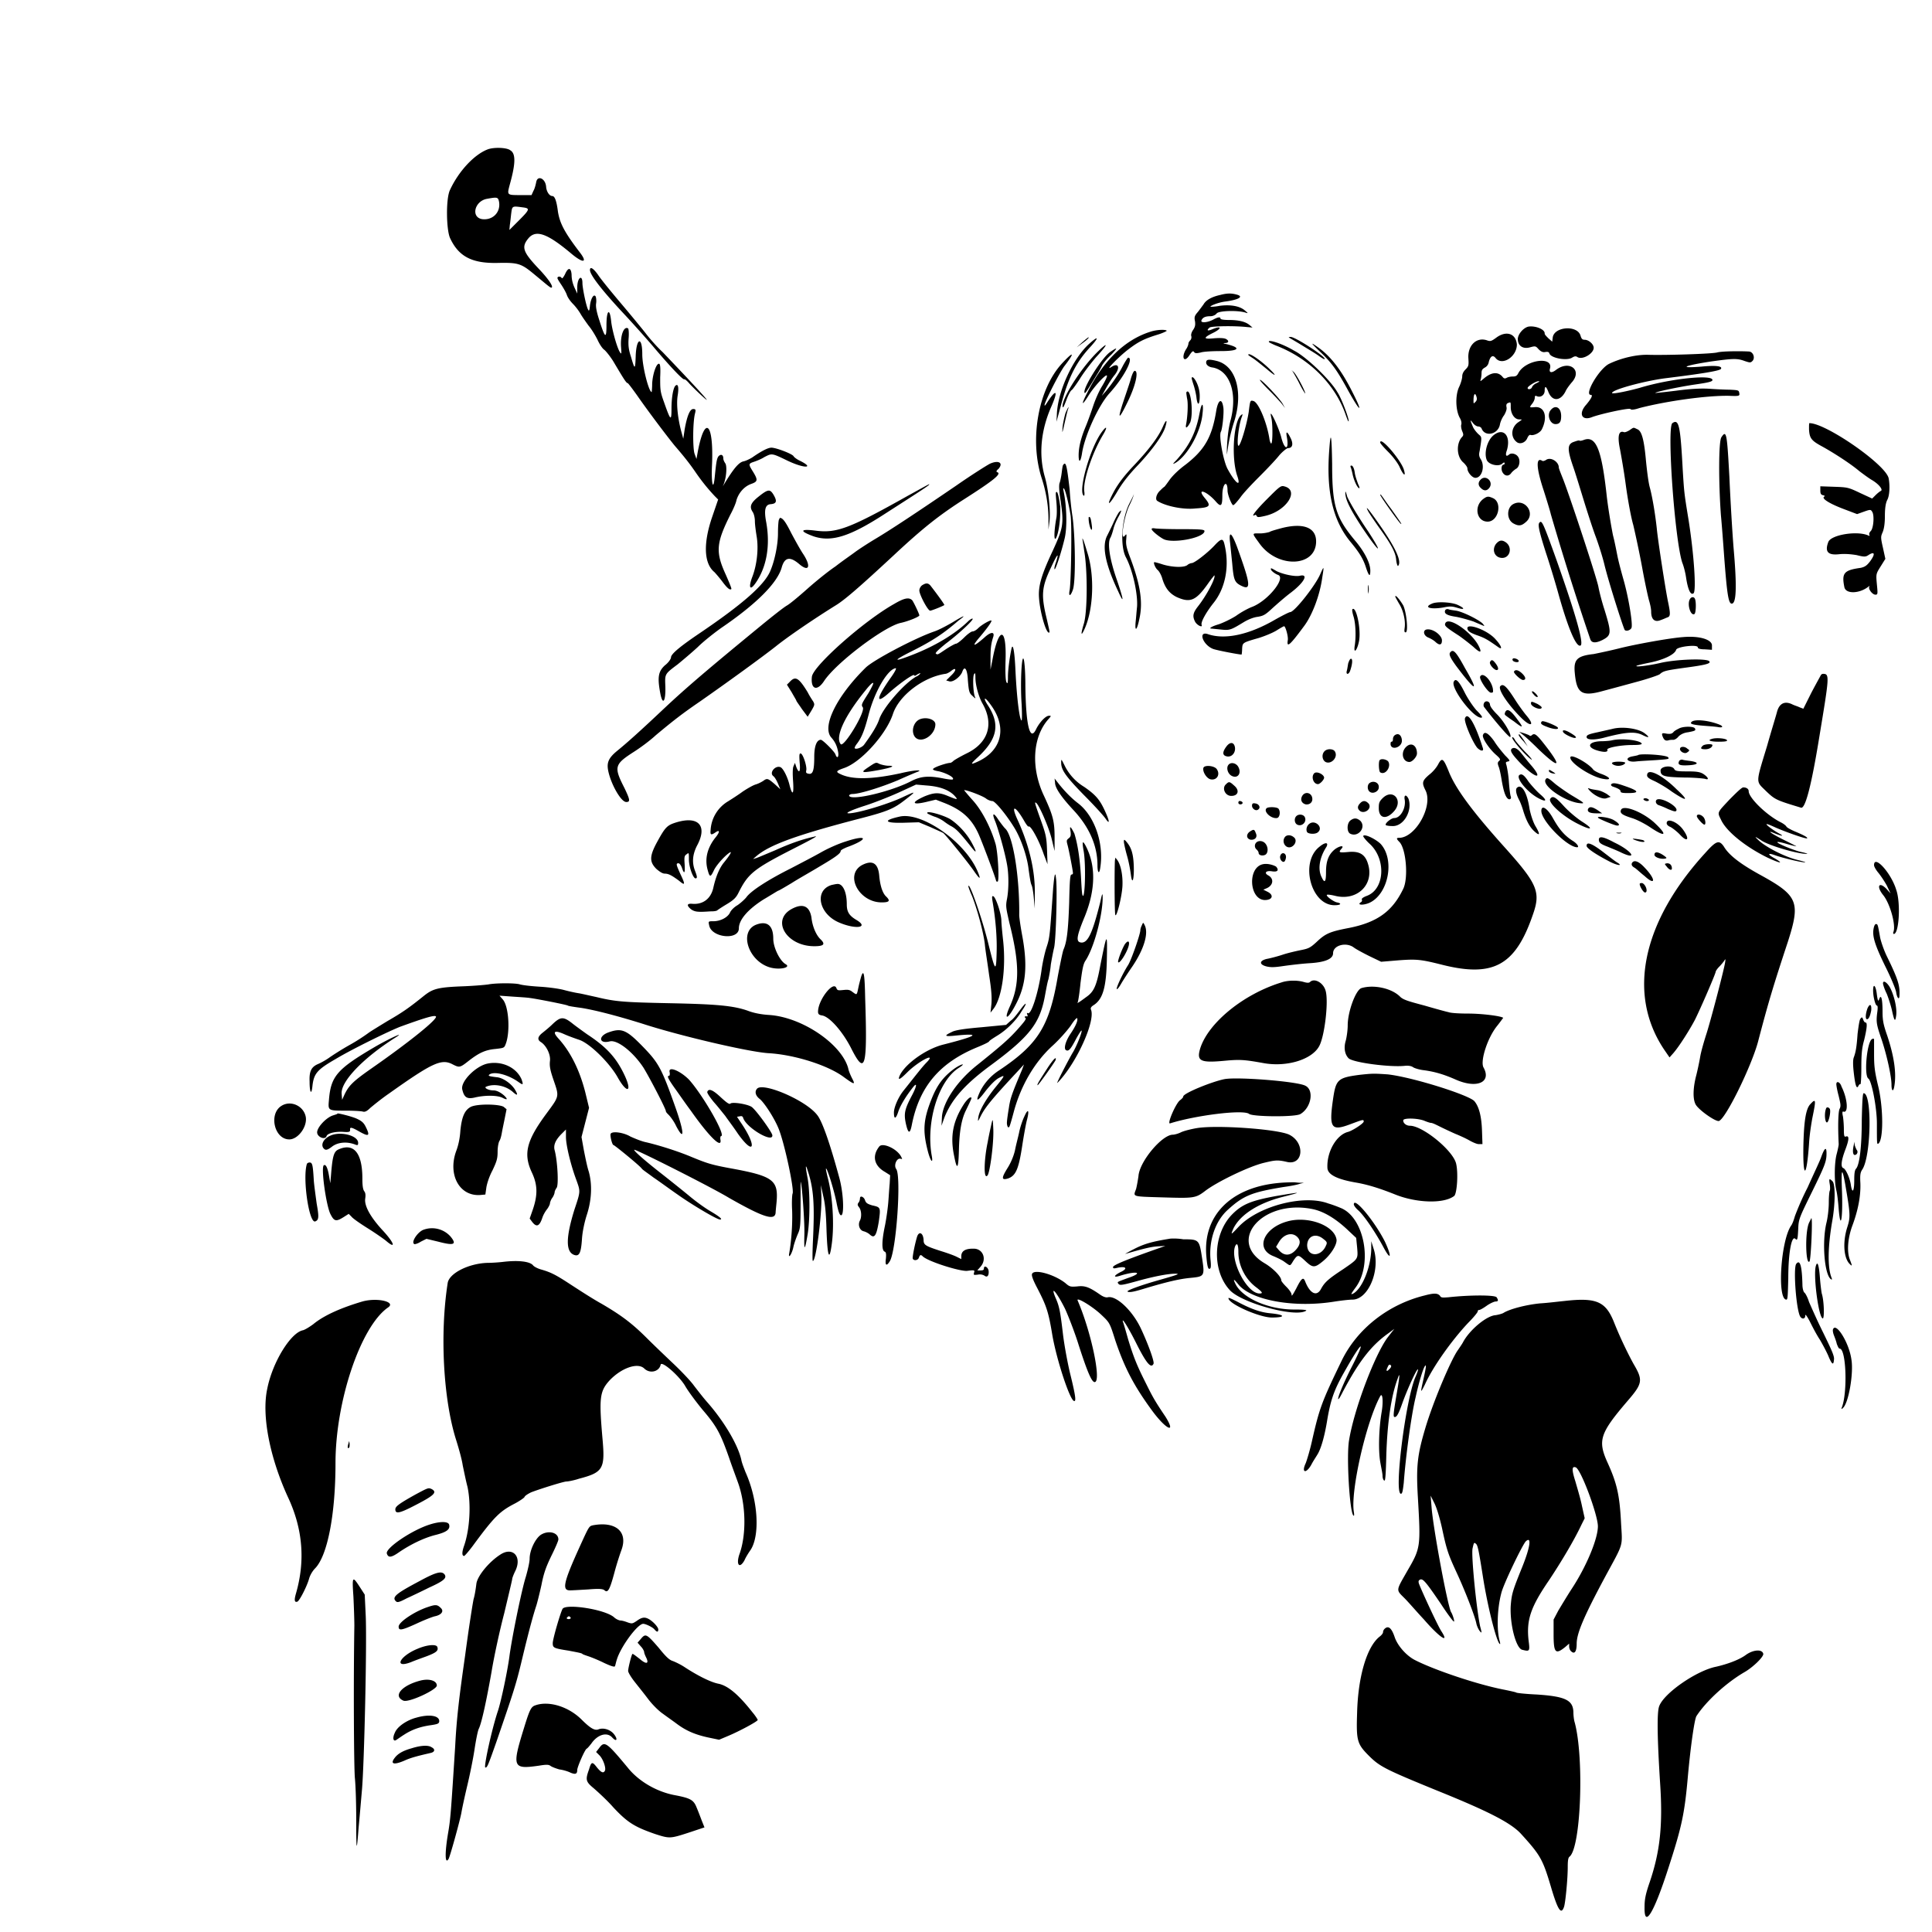 <svg xmlns="http://www.w3.org/2000/svg" viewBox="0 0 410 410"><path d="M103.5 31.7c-2.9 1.1-6.2 4.7-8 8.6-.9 1.8-.8 8.4 0 10.2 1.8 3.9 4.6 5.4 10 5.3 4.6-.1 5.1.1 8.1 2.6 2.9 2.4 3.3 2.8 3.5 2.6.3-.3-.8-1.9-2.8-4-3.4-3.6-3.7-4.6-2.1-6.5 1.6-1.8 4-.9 8.9 3.2 2.7 2.3 3.7 2.1 1.9-.2-3.2-4.2-4.2-6.1-4.6-8.6-.3-2.4-.7-3.3-1.2-3.3-.6 0-1.2-.9-1.3-1.9-.1-1.8-1.8-2.6-2.1-1.1-.1.5-.3 1.4-.6 1.9l-.4.9h-2.4c-2.9 0-2.8 0-2.2-2.3 1.2-4.3 1.3-6.5.1-7.2-.7-.6-3.5-.7-4.8-.2m2.4 11.1c.4 2.2-1.3 4-3.6 3.7-2.4-.4-1.6-3.8 1-4.3 2.2-.4 2.4-.4 2.6.6m5 1.2c1.6.2 1.6.4-.8 2.8l-2 2 .1-1.1c.1-.6.2-1.7.3-2.5.2-1.5.2-1.5 2.4-1.2m14.3 13.3c0 1.1 2.9 4.7 7.3 9.4 1.5 1.6 4.2 4.6 6 6.7 3.8 4.5 6.4 7.2 6.7 7.1.1-.1.6.3 1.1.9 1.2 1.3 4.2 4.1 3.6 3.3-1-1.3-6.9-7.5-9.3-10-1.4-1.3-3-3.2-3.6-4-.7-.9-3-3.7-5.2-6.3-2.2-2.6-4.4-5.3-4.9-6.1-1-1.4-1.7-1.8-1.7-1m-5.3.9c-.3.6-.6 1-.7.8-.2-.4-.9-.4-.9 0 0 .2.4.8.8 1.4.4.6 1 1.6 1.2 2.2s.8 1.4 1.3 1.9 1.2 1.4 1.6 2.1c.4.7 1.2 1.8 1.7 2.5.6.7 1.4 2 1.9 3 .5 1.1 1.1 1.9 1.4 2.1.3.2 1.2 1.3 1.9 2.4 2.2 3.7 2.8 4.7 3.1 4.7.1 0 1 1.2 2 2.6 2.5 3.6 6.6 9 8 10.7 1.9 2.2 3.1 3.7 4.4 5.6 1.1 1.6 2.4 3.3 4.1 5.1l.7.7-1.3 3.8c-1.9 5.6-1.7 9.8.5 11.6.2.2.9 1 1.6 1.9 1.1 1.5 1.7 2 2 1.7.1-.1-.5-1.5-1.2-3.1-2.2-4.8-2-6.7 1-12.7.6-1.1 1.2-2.5 1.3-3.1.5-1.6 1.7-2.9 3.1-3.4 1.4-.5 1.5-.8.4-2.6-1-1.6-1-1.7.2-2.1.6-.2 1.6-.6 2.2-1 1.6-.8 1.5-.9 4.8.7 3.7 1.8 6.1 1.7 2.6 0-.6-.3-1.1-.7-1.2-.9-.3-.5-3.7-1.8-4.7-1.8-.7 0-2.1.7-4.1 2.1-.5.3-1.3.7-1.8.8-1 .2-2.1 1.5-4.1 4.8l-.3.5.2-.5c.6-1.6.7-3.9.3-4.4-.2-.3-.4-.7-.4-1 0-.8-.5-1-1-.5-.4.5-.5 1.3-.8 4.2-.3 3.4-.8 1.8-.6-2.3.4-9.2-1.6-10.8-3.1-2.4l-.2 1.1-.4-1.1c-.4-1.1-.4-6.7.1-8.6.2-.8.1-.9-.4-.9-.7 0-1.3 1.5-1.8 4.3l-.3 2-.3-1.1c-.8-2.8-1.2-6-.9-8 .3-1.8.1-2.6-.4-2.2-.5.3-.9 2.5-.9 4.9 0 2.8-.2 2.6-1.6-1.4-.8-2.2-.8-2.6-.8-5.2.1-2.1 0-2.8-.2-2.9-.6-.2-1.4 2.2-1.5 4.2 0 1-.1 1.8-.1 1.8-.6 0-2-5.4-2-8 0-4-1.3-3.5-1.4.5-.1 2.8-.2 2.8-1 0-.5-1.5-.6-2.4-.5-3.9.1-1.1 0-2-.1-2.1-.9-.6-1.7 1.5-1.5 4 .1 1.4.1 1.5-.2 1.1-.6-.8-1.7-4.7-1.9-6.6-.3-3-1-2.4-1 .8 0 3-.3 2.8-1.5-1-.6-1.8-.8-2.9-.7-3.6.1-.6 0-1.3-.1-1.5-.4-.6-1 .4-1.2 1.9-.1 1.1-.2 1.3-.4.9-.4-.7-1.2-4.6-1.2-5.6 0-2-1.1-1.2-1.1.9v1.3l-.6-1.3c-.4-.9-.6-1.8-.6-2.7-.1-1.5-.7-1.7-1.4-.1m139 4.4c-1.8.4-3 1.1-3.5 2-.3.4-.8 1.1-1.2 1.6-.7.8-.8 1.1-.6 2 .1.8 0 1.2-.4 1.8-.3.4-.5 1-.4 1.3.1.3 0 .7-.2.9-.2.2-.4.5-.4.7 0 .2-.2.8-.5 1.2-1.1 1.8-.4 3 .7 1.3.6-.9.8-1 1-.7.2.3.5.3 1.4.1.6-.2 2.5-.3 4.3-.3 3.9 0 4.4-.7 1.1-1.5-.6-.1-.7-.2-.3-.2.9 0 1-.5.2-.9-.5-.2-1.5-.2-2.6-.1-2.1.2-2.2-.1-.2-1.1 2.1-1 2-1.7-.1-.8-1 .4-1.2.2-.5-.4.4-.3 5.2-.4 7.9-.1l1.2.1-.6-.5c-.8-.7-2.2-1.1-4.4-1.1-1 0-1.8-.1-1.8-.3 0-.4-.6-.3-1.5.2-1.3.7-2.9.8-2.5.1.3-.6.9-.8 1.9-.8.4 0 1-.2 1.3-.6.5-.6 4.8-.7 6.3-.1.4.1.3 0-.3-.5-1.1-1-3.2-1.3-5.4-1-1 .2-1.8.2-1.9.2-.2-.2 1.6-.9 3-1.1 3.1-.4 4.1-1.1 2.5-1.5-1.1-.3-2-.3-3.5.1m65.5 6.7c-1.1.2-2.4 1.7-2.3 2.8.1 1.4 1.2 2 2.6 1.6 1.1-.3 1.2-.3 1.8.4.5.5.9.7 1.4.6.6-.1.8 0 .9.3.3 1 3.7 1.6 4.8.9.5-.3.8-.4 1.2-.1 1.1.6 3.4-.8 3.4-2 0-.8-1.1-1.7-1.9-1.7-.5 0-.7-.2-.9-.9-.7-2.3-5.7-1.9-5.9.5l-.1.8-.8-.7c-.4-.4-.8-.8-.8-1 .1-.9-1.9-1.7-3.4-1.5m-80.3 1.1c-5.4 1.7-10 6.2-13.3 12.8-1.4 2.7-1.3 3.1.1.9 1.2-2 3.8-4.8 4-4.4.1.2-.4 1.2-1 2.2-.7 1.1-1.5 3-1.9 4.2-.4 1.2-1.1 3.2-1.6 4.4-1 2.4-1.5 4.4-1.5 6.1 0 1.7.4 1.5.7-.3.5-3.6 3.4-10.1 5.8-12.8 3.1-3.4 5.3-7.6 4-7.6-.1 0-.6.8-1.1 1.7-1 2-2.6 4.2-3.7 5.5l-.8.9.9-1.6c.5-.9 1.3-2.2 1.9-2.9 1.2-1.6.7-2.6-.8-1.6s1.7-2.3 3.7-3.8c2.1-1.6 3.3-2.2 6.2-3.1 1-.3 1.8-.7 1.9-.8-.1-.3-2-.3-3.5.2m73.5 1.2c-1.1.8-1.3.9-2.1.6-2.2-.7-4 1.1-3.9 3.7.1 1.6.1 1.8-.6 2.5-.5.5-.7 1-.7 1.5 0 .4-.3 1.5-.7 2.3-.8 1.8-.7 4.9.2 6.5.3.5.4 1.1.3 1.4-.1.3 0 .9.2 1.4.3.7.3.9-.1 1.3-1.2 1.4-1.1 4.2.4 5.4.4.4.8.9.8 1.2 0 .8 1 2 1.7 2 1.4 0 2.1-2.5 1.1-4-.3-.5-.4-.9-.2-1.7.5-3.1.5-2.9-.3-3.6-.4-.4-1-1.1-1.2-1.7-.6-1.4-.5-1.4.1-.6.3.4.8.7 1.1.7.3 0 .6.2.7.4.7 1.9 3.5 1.3 3.9-.8.1-.6.5-1.5.9-2 .4-.7.6-1.3.5-1.7-.1-.5 0-.8.4-.9.5-.2.5-.2.5.9 0 1.4.8 2.6 1.8 2.6.7 0 .7 0-.2.6-1.6 1.1-1.7 3.3-.2 4.3.7.4 1.7 0 2.1-.9.2-.5.5-.8.7-.7.6.2 2-.4 2.4-1.2 1.3-2.6.6-4.9-1.5-4.7-1.2.1-1.2.1-.5-.8.3-.4.5-.9.5-1.2 0-.4.1-.5.5-.3.8.3 1.6-.3 1.6-1.2 0-1.1.3-1 .8.3.8 2 2.5 2 3.6-.1.2-.5.8-1.3 1.3-1.9 2.4-2.6-.4-4.9-3.3-2.7-.9.7-1.5.6-1.3-.2.9-2.8-5.2-2-6.7.9-.3.6-.6.7-1.2.7-.4 0-1 .1-1.3.3-.4.2-.6.1-.9-.3-1-1.1-2.4-.9-4 .5-.6.5-.7.6-.6.2.1-.3.2-.9.2-1.4 0-.7.2-.9.7-1.2.4-.2.7-.6.8-1 .3-1.4.9-1.8 1.5-1 1.4 1.7 4.5-.3 4.5-2.9-.2-2.3-2.2-3-4.3-1.5m-87.9 1l-1.2 1.1 1.1-.8c1-.7 1.6-1.3 1.4-1.3 0-.1-.6.4-1.3 1m43.8-1c.1.1 1.2.7 2.5 1.5s3 1.8 3.7 2.3c.7.5 1.3.9 1.4.8.4-.4-6.2-4.7-7.2-4.7-.3 0-.5.1-.4.1M231.1 73c-3.3 3-6.5 9.7-6.8 14.6l-.1 1.9.9-3.3c1.6-6.1 3.3-9.4 6.4-12.7 1.8-2 1.6-2.3-.4-.5m38.2-.4c.1.1.7.4 1.4.7 7.1 2.7 12.7 8.3 14.9 14.8.3.8.5 1.4.6 1.3.2-.2-1.4-4.7-2.4-6.2-1.5-2.6-6.6-7.5-9.2-8.8-2.5-1.5-5.7-2.5-5.3-1.8m10.9 2.1c2.4 2.3 3.5 3.8 5.8 8 2.7 4.9 3.4 5.2 1 .5-2.3-4.6-4.6-7.6-7.3-9.5-1.7-1.2-1.6-1 .5 1m-47-.3c-3.6 3.4-7.9 10.1-7.7 11.9.1.4.3-.1.8-1.4.4-1.1.9-2 1.1-2.1.2-.1.9-1.1 1.7-2.3.7-1.2 2.3-3.3 3.5-4.7 2.5-2.7 2.7-3.4.6-1.4m2.4.3c-1.8 1.2-6.1 8.1-5.4 8.7.1.1.4-.3 2.4-3.6.5-.8 1.1-1.8 1.3-2.3.3-.5 1.1-1.5 1.9-2.2 1.5-1.6 1.4-1.7-.2-.6m128.8.1c-1.2.3-10.6.6-14.5.5-2.6-.1-5.9.7-8.4 1.9-2.1 1-5.4 6.6-3.9 6.6.5 0 .1.8-1 2.1-1.7 1.9-.9 3.5 1.3 2.6 1.9-.7 7.9-2 8.1-1.7.1.2.7.2 1.9-.2 5.8-1.5 14.4-2.7 19.1-2.6 2.2.1 2.2 0 2.1-.6-.1-.6-.2-.6-2-.7-1 0-3-.1-4.4-.2-1.7-.1-3.9 0-6.9.4-2.4.3-4.4.5-4.5.5-.2-.2 5-1.3 8.4-1.8 2.8-.4 3.6-.6 3.7-.9.3-1.3-8.8-.4-15.4 1.6-2.5.7-5.9 1.4-5.9 1.1 0-.7 6.7-2.5 11.1-3.1 8.1-1 11.7-1.6 12-2 .4-.6-1-.8-4.1-.5-5.1.4-3.8-.2 2.1-1.1 4.4-.6 5.4-.7 7-.1 1.2.4 1.3.4 1.7 0 .6-.6.2-1.9-.7-2-1.6-.1-5.7-.1-6.8.2m-139 2.3c-5.1 5.5-7 16.3-4.3 24.5.9 2.8 1.4 5.7 1.4 8.7v2.1l.2-1.6c.3-2.2-.2-7-1-9.7-1.3-4.7-.8-9.8 1.4-14.8 1.5-3.4 1.1-3.9-.8-1-.5.8-.7 1-.6.5.3-1.1 3-6.4 4.1-8 2.4-3.1 2.1-3.4-.4-.7m39.5-1.8c0 .1.5.4 1.1.8.6.4 1.8 1.4 2.8 2.2 2.1 1.8 2.3 1.6.3-.3-1.8-1.7-4.2-3.3-4.2-2.7m-8.9 1.4c-.2.6.4 1.2 1.4 1.3 3.6.7 5.2 5.4 3.8 11-.5 1.8-.7 3.7-.8 5.5-.1 1.5 0 2.3 0 1.8.3-2.3.7-4.3 1.5-6.8 2-6.3.4-11.9-3.7-12.9-1.6-.4-2.1-.3-2.2.1m18.3 2.1c.2.3.9 1.5 1.5 2.7.6 1.2 1.2 2.1 1.2 2 0-.5-1.9-4.1-2.5-4.6-.5-.4-.5-.4-.2-.1M240 80.3c-.2.8-1 3.1-1.6 4.9-1.3 3.9-1 4 .8.3 1.8-3.6 2.5-6.8 1.6-6.8-.2 0-.5.6-.8 1.6m12.9 0c0 .1.2.8.4 1.4.2.6.5 1.8.6 2.6.2 1.9.7 1.8.7-.2 0-1-.2-1.9-.6-2.8-.5-1.1-1.1-1.6-1.1-1m16.4 2.5c1.2 1.2 2.5 2.6 2.8 3l.6.8-.5-.9c-.6-1.1-4.4-5.1-4.8-5.1-.2 0 .7 1 1.9 2.2m56.8-1.5c-.5.2-.9.6-1 .9-.2.5-1 .5-.9.1 0-.3 1.7-1.4 2.3-1.4.3 0 .2.1-.4.4m-74.3 1.9c-.1.1 0 .6.1 1.3.3 1.1.1 4.1-.2 5.6-.2 1 .3.7.9-.5.7-2 .1-7.4-.8-6.4m61.3 2.1c-.4.4-.4.4-.4-.3 0-1.3.3-1.8.6-.9.2.6.1.9-.2 1.2M265 87.4c-.4 2.7-1.8 7.4-2.2 7.2-.4-.3.1-4.7.8-6.3.1-.4.1-.5-.1-.3-1.7 1-2.3 9.2-.9 13.1.8 2.4-.4 1.5-2.1-1.6-.9-1.7-1.9-7.1-1.4-7.9.3-.5.7-4.2.5-5.2-.3-2-1.1-1.6-1.5.8-.9 5.6-2.5 8.3-6.5 11.4-1.5 1.1-2.7 2.3-3.3 3.1-.5.7-1 1.4-1.2 1.6-.2.1-.6.5-.9.8-.8.7-1.1 1.9-.6 2.2 1.7 1.1 5.5 1.9 8.1 1.6 3.2-.2 3.4-.5 1.9-2.3-1.7-2.1.4-1.4 2.3.7 1.2 1.4 1.5 1.2 1.5-1.2 0-2.5 1.1-3.4 1.1-1 0 .9.9 3.1 1.2 3.1.2 0 .8-.7 1.5-1.6.6-.9 2.5-2.9 4.1-4.5 1.6-1.6 3.5-3.6 4.2-4.5.7-.8 1.6-1.5 1.8-1.5.9 0 1.2-.7.7-1.9-.8-1.7-1.2-1.9-.9-.4.5 2.8-.5 2.8-1.2 0-.4-1.6-1.9-5-2.2-5-.1 0 0 .4.1.9.3 1.1.3 5.2 0 5.4-.1.1-.3-.3-.4-.9-.5-3.4-2.3-7.8-3.4-8.1-.7-.2-.7-.1-1 2.3m-10.1-1.1c-.1.2-.3 1.2-.5 2.2-.8 3.7-2.2 6.3-4.8 9.2-.8.8-.8.9-.1.5 2.6-1.6 5.4-6.7 5.7-10.5.2-1.6 0-2.3-.3-1.4m-28.8 1.4c-.2.7-.5 2-.6 2.9-.1 1.5-.1 1.5.4-.7.3-1.3.6-2.6.7-2.9.4-1.1 0-.5-.5.7m103-.7c-.9 1-.2 3 1 3 .9 0 1.2-.5 1.2-1.7 0-1.8-1.2-2.5-2.2-1.3m-82.3 3.5c-.9 2.1-2.8 4.7-6.1 8.2-2 2.1-3.3 3.8-4.2 5.4-1.8 3.3-1.4 3.6.5.4 1.1-1.9 2.4-3.6 4.5-5.8 3.1-3.3 5.3-6.4 5.8-8.1.5-1.6.2-1.7-.5-.1m108.1-.7c-1.2.9.5 24.7 2.1 29.6.4 1 .7 2.4.8 3.1.4 2.7 1 3.9 1.6 3.4.6-.5.1-8.3-1.1-15.8-.9-5.5-.9-5.6-1.2-10.4-.5-9.3-.8-10.9-2.2-9.9m29 1.3c.1 1.9.5 2.4 2.7 3.6 2.2 1.2 6 3.6 8 5.3.8.6 2 1.5 2.7 1.9 1.5.9 2.4 2.1 1.8 2.3-.2.1-.7.5-1.1.9l-.7.7-2.6-1.2c-2.5-1.2-2.7-1.2-5.5-1.3l-2.9-.1v.9c0 .6.1.9.6 1 .4.1.4.2.2.3-.6.4 1.2 1.5 4.1 2.6l2.9 1.1 1.4-.5c1.4-.5 1.5-.5 1.8 0 .5.7.3 3.5-.3 4.1-.3.3-.4.6-.3.8.1.2.1.3-.3.1-2.4-1-7.8-.1-8.4 1.4-.8 2.1-.1 2.9 2.4 2.6 1.2-.1 2.4 0 3.6.2 1.6.4 1.9.4 2.5 0 1.4-.9 1.5-.2.3 1.4-.7.9-1.1 1.1-1.9 1.3-3.6.5-4.1 1.1-3.5 4.1.3 1.5 3.2 1.4 5.1-.1.3-.2.3-.2.2 0-.3.4.6 1.7 1.3 1.7.5 0 .5-.2.3-2.2-.2-2.2-.2-2.2.8-3.8l1-1.6-.5-2.3c-.5-2.2-.5-2.4-.1-3.3.3-.7.5-1.8.5-3.5 0-1.8.2-2.8.5-3.4.5-.9.6-3 .3-4.6-.6-2.9-13.3-11.7-16.8-11.7-.1-.1-.1.5-.1 1.3m-150.1.6c-2.5 3.4-5.1 12.7-3.8 13.5.1.1.2-.3.1-.9-.3-2.2 1.6-8 3.9-11.9 1.1-1.8.9-2.2-.2-.7m112-.4c-.5.3-1 .5-1.2.4-1.1-.4-1.4.9-.8 3.7.2 1.1.8 4.4 1.2 7.4.4 3 1.1 6.9 1.6 8.6.4 1.7 1.3 5.8 1.9 9.1.6 3.3 1.3 6.5 1.5 7.1.2.7.4 1.6.4 2.2 0 1.7.8 2.3 2 1.8.6-.2 1.2-.5 1.5-.6.6-.2.6-.8.1-3.2-.5-2.3-2.2-13.3-2.4-15.6-.3-2.8-.9-6.6-1.5-8.8-.3-1.1-.6-3.6-.8-5.6-.4-4.5-.9-6.3-1.8-6.7-.9-.4-.7-.5-1.7.2m-29 1.2c-1.2 1.1-1.9 3.6-1.3 5.1.4 1 2.5 1.5 3.3.8.3-.3.5-.3.5-.1 0 .2-.1.3-.2.3-.5 0-.6 1.1-.2 1.7.5.8 1.3.8 1.8.1.2-.3.7-.7 1-.9.7-.3 1-1.7.5-2.5-.4-.7-1.5-1-2-.5-.6.5-.8.1-.4-1 .9-3.2-.9-4.9-3-3m48.5.3c-.6.9-.6 9.6-.1 16.5.2 2.1.5 6.1.7 8.9.6 7.9.9 9.9 1.6 9.9 1 0 1.1-3.7.4-11.7-.3-3.7-.7-10.6-.9-15.2-.5-9.1-.6-10.1-1.7-8.4m-83.2 2.5c-.7 8.9.7 15.1 4.5 19.7 1.9 2.3 2.7 3.6 3.3 5.5.6 1.8.9 2 .9.6 0-1.6-1.2-3.9-3-6.1-4.3-5.1-5.1-7.5-5.1-16.5-.1-6.2-.3-7.3-.6-3.2m53.9-1.9c-.3.1-.7.2-.8.1-.2-.1-.7.1-1.3.3-1.3.5-1.3 1.6-.1 5.1.5 1.4 1.5 4.7 2.3 7.3.8 2.6 1.9 6 2.5 7.6.6 1.6 1.5 4.4 1.9 6.1.9 3.7 4 13.4 4.3 13.8.3.3 1.1.1 1.4-.4.4-.6-.6-6.6-1.7-10.4-.4-1.4-.9-3.3-1.1-4.2-.2-.8-.6-3.2-1.1-5.1-.4-2-1-5.6-1.3-8.1-1.1-10.2-2.3-13.2-5-12.1m-43.1.5c0 .2.8 1.1 1.8 2.1s2.1 2.5 2.4 3.3c.8 1.7 1.3 1.9.8.3-.7-2.1-5-7.1-5-5.7m35.2 3.7c-.3.2-.7.3-.8.2-1.4-.9-1.3 1.5.3 6.3.7 2.2 1.4 4.5 1.5 5a632.97 632.97 0 0 0 8.4 26.6c.3.8 1.2.8 2.6.1 1.9-1 1.9-1.5.4-6.4-.5-1.5-1.1-3.8-1.3-4.9-.5-2.4-6.4-20.2-7.6-23.1-.4-1-.8-2-.8-2.2 0-1.2-1.7-2.3-2.7-1.6m-118 .8c-.6.3-3.8 2.3-7.1 4.6-8.5 5.8-14.1 9.5-17.3 11.4-1.5.9-3.5 2.2-4.3 2.8-.8.6-2.7 1.9-4.1 3-1.5 1-4.1 3.1-5.9 4.7-1.8 1.6-3.7 3.2-4.4 3.6-.7.4-3.1 2.3-5.3 4.1-11.2 9.2-15.8 13.1-20.5 17.5-5.4 5.1-8.2 7.6-10.3 9.3-1.8 1.5-2.2 2.5-1.8 4.3.6 2.8 2.7 6.5 3.8 6.5.9 0 .8-.5-.4-3-2.3-4.5-2.1-5 2.1-7.7 1.1-.7 3.2-2.2 4.6-3.5 3.6-3 5.5-4.5 9.3-7.1 6.3-4.4 13.3-9.5 16.1-11.7 2.6-2.1 8.2-5.9 12.7-8.7 2-1.2 5.4-4.2 12.3-10.6 6.1-5.7 9.5-8.4 14.6-11.7 6.6-4.2 8.5-5.7 7.4-6-.2-.1-.2-.3.3-.7 1.1-1.3 0-1.9-1.8-1.1m15.5.3c-.1.1-.2.9-.3 1.7-.1.8-.3 1.7-.4 2-.2.4-.2 1.5.2 4 .7 4.9.5 5.7-1.7 10.5-2.4 5.1-3.1 7.5-2.9 10 .2 3.1 1.6 7.9 2.2 7.3.1-.1-.2-1.2-.5-2.6-1.3-5.3-1.2-6.9.9-11.3 1.3-2.8 1.7-3.2 1-1-.3.8-.4 1.4-.3 1.5.2.2 1.4-3.5 2.1-6.4.6-2.3.5-6.9-.2-10.2-.1-.5-.1-.7.1-.5.3.3 1 3.2 1.4 5.7.3 2.2.1 14-.2 15.8-.3 1.5.2 1.4.7-.1.6-1.8.5-11.2-.1-15.5-.2-1.2-.5-3.8-.6-5.7-.6-5.2-.8-6.1-1.4-5.2m61.1.6c.1.3.3 1.1.4 1.6.3 1.2.9 2.5 1.3 2.7.2.1.1-.3-.2-.9-.2-.6-.6-1.6-.7-2.4-.1-.8-.4-1.5-.7-1.5-.2 0-.3.1-.1.5m27.5 2.5c-.6.6-.5 1.3.1 1.8.6.6 1.2.6 1.7 0 1.1-1.3-.7-3-1.8-1.8m-121.7 3.5c-12.3 6.9-15 7.9-19.5 7.3-3.2-.4-3.4.1-.4 1.2 3.8 1.3 7.7.1 15.1-4.7 8.1-5.2 9.5-6.1 9.5-6.3 0-.1.2-.2-4.7 2.5m76.4.6c-2.4 2.4-3.6 4-2.6 3.4.1-.1.3 0 .4.2.1.3.4.3 1.7 0 4.6-1 7.5-5.5 4.1-6.3-.7-.2-1.1.2-3.6 2.7m-107.8-.6c-1.8 1.4-2.1 2.2-1.4 3.3.3.4.5 1.3.5 2s.2 2.2.4 3.4c.4 2.6 0 5.9-.9 8.3-.9 2.3-.6 3.2.6 1.5 2.4-3.4 3.2-8 2.3-13-.5-2.6-.2-3.7.9-3.8 1.3-.1 1.5-.6.6-2.1-.7-1.1-1.1-1.1-3 .4m124.4-.7c0 1.4 1 3.4 3.4 7.1 3.8 5.7 4.9 6.4 1.4 1-.9-1.3-2.1-3.2-2.7-4.2-.6-1-1.4-2.4-1.7-3.1-.3-1.1-.4-1.3-.4-.8m-61.4-.1c-.1.1 0 1.1.1 2.2s.1 2.5 0 3.1c-.5 2.7-.6 5.2-.1 4.4.6-1.1 1-4.2.9-6.7-.3-2.2-.6-3.5-.9-3m15.5 2.5c-1.6 3.3-1.9 8.8-.7 11.2 1.5 2.8 2.6 7.9 2.4 10.6-.1.9-.2 2.3-.3 3.2-.2 2.2.3 1.8.8-.7.8-3.6.2-7.4-2.2-13.6-.5-1.4-.7-2.2-.6-3.2.1-1.2.1-1.3-.3-.8-1 1.3-.2-4.1 1-6.5.6-1.2 1-2.3.9-2.4.1.1-.4 1-1 2.2m53.3-2c0 .3 3.7 5.5 4.3 6.1.5.4 0-.3-1.9-3-1-1.3-1.9-2.7-2.1-2.9-.1-.2-.2-.3-.3-.2m22 .8c-2.2 1.5-1.6 4.9.8 4.9 2.3 0 3.2-4.1 1.1-5-.9-.4-1.2-.4-1.9.1m6.2 1.2c-1.4.8-1.4 3.3.1 4.1 1.1.6 1.7.5 2.6-.3 2.2-1.8-.2-5.2-2.7-3.8m-30.7 1.6c.3.5 1.3 2 2.3 3.4 2.6 3.6 3.5 5.3 3.6 6.9.1.8.3 1.3.4 1.2.8-.9-.4-3.6-3.7-8.4-2.5-3.6-3.5-4.8-2.6-3.1m-53 .2c-.2.3-.7 1.2-1.1 2.1-.4.9-1 2.1-1.3 2.7-1.2 2.2-.5 6 2.3 11.9 1.3 2.9 1.2 1.9-.3-2.5-1.5-4.3-2-7.6-1.4-8.8.2-.3.5-1.2.7-2 .2-.8.7-1.9 1.1-2.6.7-1.3.7-1.6 0-.8m-6.3 2.1c.3 1.7.8 2.1.6.6-.2-1.5-.3-1.8-.6-1.8-.1 0-.1.5 0 1.2m-65.8-.6c-.1.2-.2 1.5-.2 2.9 0 2.4-.7 5.8-1.6 7.9-1.2 3-5.9 7.1-14.9 13.2-4.3 2.9-6.2 4.5-6.2 5.2 0 .3-.5 1.1-1.3 1.7-1.4 1.3-1.6 2.5-1 5.8.5 2.8 1.2 2 1.1-1.3-.1-2.7-.2-2.6 2.6-4.7 1.1-.9 3-2.5 4.3-3.7 1.2-1.2 3.5-3 4.9-4 7.5-5.1 12-9.6 12.9-12.9.6-2.1 1.7-2.4 3.7-.7 2.1 1.8 2.6.5.8-2.2-.6-.9-1.7-2.9-2.5-4.4-1.2-2.4-1.8-3.2-2.4-3.2l-.2.4m161.4.6c-.4.4-.1 1.8 1.4 6.5.9 2.7 2.1 6.7 2.7 8.9 2 7.1 3.7 11.1 4.6 10.7.8-.3-1-6.6-5.1-18.2-2.9-8.1-3.1-8.4-3.6-7.9m-54.8 1.2c-1.1.3-2.2.6-2.5.8-.3.1-1.2.3-2 .3-1.8 0-1.8-.2 0 2.3 3.9 5.2 11.9 4.8 11.9-.6 0-3-2.8-4-7.4-2.8m-27.5.2c0 .3 1.4 1.5 2.5 2.1 1.9 1 8.4-.2 8.7-1.6.1-.4-.3-.5-5.1-.5-2.9 0-5.4-.1-5.6-.2-.3 0-.5 0-.5.2m16.6 2.5c.1.8.3 2.9.5 4.8.3 3.5.5 4 1.9 4.7 2.2 1.1 2-.3-.9-8.3-1.1-2.9-1.7-3.4-1.5-1.2m-31.3-.5c0 .1.2 1.3.4 2.7.7 4 .7 12.8-.1 15.4-.7 2.3-.6 2.8.2 1 1.9-4.3 2.1-11.5.5-16.3-.5-1.7-.9-2.9-1-2.8m28 1.5c-1.4 1.5-4.2 3.7-4.8 3.7-.2 0-.7.2-.9.4-.7.6-3.2.5-5.2-.1-.9-.3-1.7-.5-1.8-.5-.3 0 .1 1.1.6 1.6.4.3.8 1.1 1 1.7.6 2.1 1.5 3.3 3.1 4.1 2.9 1.3 4.1.8 6.7-2.9.7-1 1.3-1.7 1.3-1.7.4.4-1.6 4.2-3.4 6.5-1.1 1.4-1.3 2.1-.7 3.3.4.8 1.7 1.4 1.4.7-.2-.6 1-2.7 2.5-4.6 2.6-3.2 3.5-8 2.3-12.7-.3-1.1-.7-1-2.1.5m59.8-.4c-1 1.3-.3 3 1.3 3s2.2-2.1.9-3.2c-.9-.7-1.5-.6-2.2.2m-37.3 6.4c-1 2.4-5.5 8.1-6.4 8.1-.2 0-1.6.7-3.2 1.6-5.5 3.2-10.6 4.3-14.2 3.1-2.2-.8-1.2 2.2 1 3.1.7.3 6 1.3 6.1 1.2 0 0 .1-.6.1-1.2.1-1.3 0-1.3 3.5-2.3 1.3-.4 3-1.1 3.8-1.6.8-.5 1.5-.9 1.6-.9.3 0 .9 2.1.8 2.9-.3 1.8.4 1.2 3.5-3 1.7-2.3 3.3-6.5 3.8-10.2.4-2.5.4-2.6-.4-.8m-10.5-1c0 .3.9 1 1.5 1.2 1.8.6-2.1 5.5-5.5 6.8-.8.3-2.3 1.1-3.4 1.9-1.1.7-2.8 1.5-3.7 1.8-1.4.4-2.2.9-1.5.9l2 .2c1.9.2 2.1.1 4.9-1.6 1-.6 2.1-1 2.9-1.1 1.2-.2 1.6-.4 3.1-1.8 1-.9 2.7-2.4 3.9-3.3 2.9-2.2 3.9-4.1 1.9-3.6-1 .2-3.5-.3-4.9-1-1.2-.7-1.2-.7-1.2-.4m-74 3.4c-.3.2-.6.7-.6 1.1 0 .9 1.8 4.3 2.3 4.3.3 0 2.8-1 3-1.2.1-.1-1.9-2.8-3-4.2-.5-.5-.9-.5-1.7 0m94.6.9c0 .8.1 1.1.1.7.1-.4.1-1.1 0-1.5s-.1 0-.1.8m5.8 1.5c0 .1.4.8.8 1.5.9 1.4 1.4 3.6 1.2 5.1-.1.7-.1 1 .2 1 .6 0 .2-4.2-.5-5.7-.7-1.2-1.7-2.4-1.7-1.9m62.5.6c-.6 1.1.2 3.6 1 3.1.3-.2.4-2.5.1-3.2-.2-.5-.8-.5-1.1.1m-168.9 1c-6.4 3.6-17.1 13.1-17.4 15.4-.3 2.7 1.1 3.2 2.6.9 2.6-3.9 12.7-11.5 16.2-12.3 1.5-.3 4-1.3 4-1.6 0-.3-1.2-2.8-1.5-3.2-.7-.7-1.7-.5-3.9.8m114.2-.1c-1.9.8-.3 1.3 2.5.8 1.4-.3 1.9-.2 2.9.1 1.6.5 1.6.1.1-.6-1.2-.6-4.4-.8-5.5-.3m-16.9 1.2c-.1.1 0 .7.2 1.4.5 1.5.6 4.4.3 6.3-.3 1.9.5 1.1.9-.9.5-2.5-.6-7.6-1.4-6.8m19.7.2c-.3.7.3 1.1 2.3 1.4 1.1.2 2.8.7 3.7 1 .9.4 1.9.8 2.1.9.3.1.2 0-.1-.4-.7-.8-4.3-2.6-5.7-2.8-.7-.1-1.4-.2-1.6-.3-.3-.1-.6 0-.7.2m-104.6 2.6c-1.2.7-2.9 1.6-3.8 1.9-4.1 1.4-13 6.1-14.6 7.7-6.2 6.1-9.3 12.5-7.3 14.8.9 1 1.3 2 1.5 3.3.1 1-.3 1.2-.6.3-.2-.6-2.7-3.1-3.1-3.1-.9 0-1.4 1.4-1.4 3.6 0 2.9-.3 3.8-1.2 3.6-.5-.1-.6-.2-.5-.7.2-.8-.7-3.6-1.2-3.6-.3 0-.3.4-.2 1.9.2 2-.1 2.5-.7 1l-.3-.9-.3.7c-.2.4-.2 1.7-.1 3.1.2 2.8-.1 3.3-.7 1.1-.4-1.8-1.4-3.8-2-4-1.1-.4-2.4 1.2-1.5 1.9.3.2.7.9 1 1.6l.5 1.2-1.2-1.1c-1.4-1.2-1.6-1.3-2.4-.7-.3.2-1 .6-1.7.8-.6.2-1.8.9-2.7 1.5-.8.6-2.2 1.5-3 2a7.6 7.6 0 0 0-3.8 6.2c-.1 1 .1 1.1 1.1.4.9-.6.9 0-.2 1.3-1.6 2.1-2.2 4.4-1.5 6.8.4 1.5.6 1.5 1.3 0 .5-1.1 2.4-3.2 3.4-3.8.5-.3 0 .6-1.4 2.3-.9 1.2-1.6 2.9-2.1 5.1-.5 2.4-2.2 3.7-4.5 3.5-1.2-.1-1.2.4-.2 1.2.6.4 1.1.5 2.1.5.8 0 1.8-.1 2.3-.1.5 0 1-.1 1.1-.2.1-.1 1-.7 2-1.3 1.5-.9 2-1.4 2.5-2.4 2-4 3.1-5 11.1-9.1 5.9-3 5.9-3.1 4.8-2.8-2.3.5-4.9 1.4-8 2.8-1.9.8-3.8 1.6-4.1 1.7l-.7.2.7-.6c2.8-2.4 8.5-4.5 22.4-8.1 5.4-1.4 6.8-2 9.1-3.8 2.6-2 2.5-2-.7-.5-3.3 1.5-9.4 3.3-11.2 3.3-.9 0 .6-.7 3.4-1.6 1.9-.6 5.2-1.9 7.2-2.8l3.7-1.7 2.3.2c2.7.2 4.6.9 5.8 2.1.9 1 .8 1-1.4.1-1.9-.8-2.9-.7-4.9.1-2.9 1.3-2.7 1.9.3 1.2l2.1-.5 1.8.7c3.8 1.5 5.9 3.4 7.4 6.9.9 2.1 3.6 9.3 3.6 9.7 0 0 .1.1.3.1.4 0 .1-5.9-.4-7.9-1-3.5-2.9-7.2-4.9-9.4-1-1.1-1.8-2.1-1.8-2.1.2-.2 4 1.2 4.7 1.8.4.3 1 .5 1.3.5.6 0 3.2 3.2 4.8 5.9 1.3 2.2 2.6 5.9 2.9 8.7.2 1.4.4 2.8.6 3.2.2.4.4 1.7.5 2.9l.2 2.1v-3.1c.1-4.9-1.2-10.3-3.6-15.6-1.6-3.4-.6-3.3 1.4.2.4.7.8 1.2.9 1.1.4-.3 2.2 2.9 3.2 5.9l.8 2.1-.1-2.9c-.1-2.6-.2-3.3-1.2-6.1-1.5-4.2-1.5-4.3-1.1-4 .6.4 2.7 5.2 3.3 7.7l.6 2.5v-2.8c0-3.4-.3-4.7-2.2-8.8-2.9-6-2.5-12.7 1-16.5.5-.6.5-.6 0-.6-.7 0-2 1.4-2.7 2.8-1.3 2.8-2.2-.6-2.3-9.2 0-3-.2-5.4-.4-5.7-.4-.7-.7 5.2-.4 9.6.1 1.9.1 3.5 0 3.5-.4 0-1-4.3-1.3-10.5-.2-4.6-.6-6.2-.9-4.5-.4 2-.7 4.4-.7 5.8 0 1.3-.1 1.5-.3 1.1-.2-.3-.3-1.9-.2-4.9.2-7-1.5-6.9-2.8.2l-.4 2v-2.3c0-2.1.1-3.2.6-4.7.3-1.1-.6-1-1.9.2-2.4 2.1-2.8 2-.9-.2 1.6-1.9 2.5-3.2 2.4-3.4-.2-.2-2.1.9-2.8 1.6-.4.4-.9.7-1.2.7s-1.1.6-1.8 1.3c-.7.7-1.5 1.3-1.7 1.3s-1.1.5-1.9 1c-2.1 1.4-2 1.4-2.4 1.1-.2-.1.5-.8 2.1-2.1 2.8-2.1 6-5.1 5.7-5.3-.1-.1-.6.2-1 .6-2.8 2.7-7 5.2-11.6 7-4.3 1.7-4.5 1.4-.3-.7 4.4-2.2 6.8-3.8 9.9-6.5 1.8-1.3 1.3-1.2-1.3.4m104.6.2c-.2.5.1.8 2.9 2.6 1 .7 2.4 1.8 3.1 2.4 1.5 1.4 1.9 1.3 1-.4-1.6-2.9-6.4-6.2-7-4.6m4.7 1.1c.1.5.4.8 2 1.4 1.8.6 2.5 1.1 4.5 2.5 1.1.8.7-.3-.5-1.6-1.7-2-6.2-3.6-6-2.3m-8.7.2c-.8.2-.6 1.3.4 1.7.5.2 1.2.6 1.6 1 .8.7 1.3.6 1.3-.4 0-1.1-2-2.6-3.3-2.3m54.5 1.6c-2.9.2-10.5 1.6-13.6 2.4-2 .5-4.4 1-5.4 1.2-3.6.4-4.3 1.2-4 4.1.4 4.3 1.5 5 6.1 3.7 1.9-.5 5.2-1.4 7.4-2s4.2-1.3 4.5-1.5c.8-.7 1.1-.8 5.4-1.4 4.5-.6 5.6-.9 5.1-1.4-.6-.6-7-.4-10.4.4-2.6.6-5.4.9-5 .6.1-.1 1.4-.4 2.9-.7 2.9-.6 5.2-1.7 5.5-2.7.2-.7 4.7-1.2 4.6-.5 0 .2.4.4 1.5.4l1.5.1v-1c-.1-1.2-2.7-2-6.1-1.7m-49.4 3.2c-.4.4-.1 1.1 1.2 2.9 4.2 5.6 5 5.8 1.9.5-1.9-3.5-2.5-4.1-3.1-3.4m-21.7 2.4c-.1.6-.2 1.3-.3 1.6-.2.8.4.8.7 0 .5-1.4.6-2.6.2-2.6-.2 0-.4.4-.6 1m34.9-.7c.1.4 1.3.6 1.3.2 0-.3-.6-.6-1.1-.6-.2.1-.3.2-.2.4m-4.8.4c-.2.5.9 1.7 1.4 1.7.5 0 .4-.6-.2-1.4-.6-.8-.9-.9-1.2-.3M188.9 144c-3 4.3-3.1 5.6-.2 3 2-1.8 5.2-4.1 5.3-3.7.1.2.3.1.7-.2.4-.2.6-.3.6-.2s-.4.5-.9.7c-2.6 1.5-7 6.6-7.8 9-.4 1.2-1.3 2.8-3.2 5.4-.4.6-1.7 1.1-2 .8-.1-.1.1-.5.4-.9 1.1-1.4 1.7-3 2.6-6.5 1.3-4.8 4-9.4 5.7-9.6.2.1-.4 1.1-1.2 2.2m17.5 3.7c.6.6.7.6.5.2-.4-1-.5-4.3-.2-4.8.2-.4.3-.3.3.7 0 1.6.7 4.1 1.5 5.5 2.5 4.4 1.2 8.4-3.4 10.6-1.4.7-2.6 1.4-2.8 1.6-.2.2-.5.4-.7.4-.6 0-3.1.8-3.5 1.2-.3.2 0 .4 1.2.6 1.6.4 3.3 1.3 2.9 1.7-.1.1-1 0-2-.2-3-.6-4.7-.5-6.7.5-4.3 2.3-13.3 4.4-13.3 3.1 0-.1.3-.3.7-.3 1.5 0 6-1.4 9.6-2.9 2-.9 3.9-1.7 4.2-1.8 1.3-.5-.7-.4-3.6.3-6 1.3-10.2 1.4-12.7.2-1.1-.5-1-.7.7-1.3 3.6-1.2 9-7.2 10.4-11.5 1.3-3.9 6.4-7.8 11.1-8.5.3 0 .8-.3 1.1-.5 1.3-1.1 1.4-.3.1.9l-1 1 .7.2c.8.2 2.3-1 2.7-2 .5-1.5 1.1-.6 1.2 1.8.2 2.4.3 2.7 1 3.3m114.9-5.2c-.2.3 1.4 1.8 1.9 1.8.7 0 .6-.6-.1-1.3-.8-.8-1.5-1-1.8-.5m65.1.8c-.1.2-1 1.8-2 3.7l-1.7 3.4-.8-.3c-.4-.2-1.1-.4-1.5-.6-1.6-.8-2.8-.3-3.3 1.6-.2.8-1.2 4-2.1 7.2-2.5 8.2-2.4 7.4-.2 9.6 1.9 1.8 2.1 1.9 7.4 3.5.9.3 2.2-4.6 3.9-15.1 2.1-12.7 2.2-13.3.8-13.3-.2 0-.4.1-.5.3m-72.3.3c-.2.6 1.7 3.4 2.3 3.4.5 0 .5-.1.4-.9-.4-1.9-2.2-3.6-2.7-2.5m-146.5 1.1l-.6.6 1 1.6c.5.9 1 1.7 1 1.8s.6.9 1.2 1.8l1.2 1.6.8-1.3c.7-1.2.7-1.3.4-1.9-.2-.3-.8-1.2-1.2-2-1.9-3.1-2.6-3.5-3.8-2.2m140.9 0c-.6 1.4 4.1 7.6 5.8 7.6.4 0 .3-.3-1-1.6-.7-.8-1.8-2.4-2.5-3.8-1.2-2.4-1.9-3.1-2.3-2.2m-123.4.9c-.2.4-.6 1.2-1 1.8-1.2 1.9-1.4 2.2-1 2.7.6 1-4.1 8.7-4.7 7.8-1.2-1.5.8-5.9 5.2-11.3 1.4-1.8 2.1-2.2 1.5-1m133.3 0c-.6.6 1.5 3.8 4.4 6.7 2.1 2.1 3 1.7 1.1-.5-.5-.6-1.6-2.1-2.3-3.2-1.9-3-2.6-3.6-3.2-3m7.1 1.8c.3.4.7.6.8.5.2-.2-.8-1.2-1.1-1.2-.2 0-.1.3.3.7m-115.3 2.1c3.8 5.1 2.3 10.3-3.6 12.5-.6.2-.4-.1.9-1.3 4.2-3.9 4.8-7 2.1-11.1-1.1-1.7-.6-1.8.6-.1m104.7-.2c-.1.2-.1.6.1.8 2.3 3 5.3 6.5 5.5 6.3.4-.4-1.3-3.3-2.8-4.8-.9-.9-1.5-1.7-1.5-2.1-.1-.8-1.1-.9-1.3-.2m10 0c0 .6 1.8 1.4 2.2 1 .2-.2 0-.4-.8-.9-1.3-.6-1.4-.6-1.4-.1m-5.5 1.9c-.1.2-.1.5.1.6.1.1.9.7 1.8 1.3 1.9 1.5 2.1 1.4.8-.3-1.5-2.1-2.3-2.6-2.7-1.6m-8.5 1.2c-.3.7 1.6 5.1 2.6 6.3.7.7 1.4.8 1.2.1-1.6-5.1-3.2-7.9-3.8-6.4m-115.6.2c-1.4.5-2 2.5-1.2 3.7 1.2 1.7 4.4-.2 4.4-2.6 0-1-1.8-1.6-3.2-1.1m131.9.5c-.4.4-.1.7 1 1.1 1.4.6 2.9.7 2.3.1-.5-.4-3.1-1.5-3.3-1.2m31.9 0c-.7.5 0 .7 2.3.9 1.3.1 2.7.2 3.2.3 1.1.2 1.2-.2.1-.6-2.1-.8-4.8-1.1-5.6-.6m-2.8 1.5c-.4.2-1 .5-1.2.8-.3.3-.6.4-1.4.3-1-.2-1.1-.1-.9.5.3.8.6 1.1 1.3.9.3-.1.7-.1 1-.1s.8-.3 1.1-.7c.4-.4 1.1-.8 2-.9 1.6-.3 1.7-.4 1.5-.8-.2-.5-2.5-.5-3.4 0m-14.2.1l-3.1.7c-1.9.4-2.3.6-2.3 1 0 .6 1.4.7 3.5.2 4.9-1.3 6.8-1.4 8.4-.6 1.4.7 1.6.5.4-.4-1.3-1-4.7-1.5-6.9-.9m-10.4.6c.1.4 1.7 1.2 2.4 1.3.7 0 .3-.4-.9-1.1s-1.7-.6-1.5-.2m-8.3.8c.6.5 2 1.8 3.2 3 4.1 3.9 4.9 3.8 1.8-.3-2.3-3-2.7-3.3-3.3-2.8-.2.2-.4.2-.5.1-.1-.1-.6-.3-1.2-.5l-1-.3 1 .8m-8.7-.1c-.2.6 1.3 2.9 2.8 4.2.9.8 1 1 .6 1.3-.3.3-.3.5-.1 1.1.2.4.5 1.8.7 3.1.4 2.3.8 3.4 1.3 3.8.4.3.8 0 .6-.5-.1-.2-.3-1.7-.4-3.2-.1-1.5-.4-3-.5-3.4-.2-.6-.2-.7.3-.8.5-.1.5-.2-.6-1.3-.6-.7-1.7-2-2.3-3-1.3-1.8-2.1-2.2-2.4-1.3m-18.8.1c-.2.2-.3.5-.3.8 0 .3-.1.5-.3.5-.2 0-.2.3-.2.6.2 1.3 2.4.6 2.4-.8 0-.8-.4-1.4-.9-1.4-.2 0-.5.1-.7.3m26.4-.1c0 .1.4.7 1 1.3l.9 1.1-.8-1.3c-.9-1.3-1.1-1.5-1.1-1.1m-1.4.5c0 .6 3.1 4.1 4.1 4.7.3.2-.2-.5-1.1-1.4-.9-.9-1.9-2.1-2.3-2.6-.3-.6-.6-.9-.7-.7m42.4.3c-1.1.3-.3.6 1.4.6 1.4 0 1.9-.1 1.8-.3-.1-.4-2.3-.6-3.2-.3m-21.2.3c-.4.1-1.5.2-2.4.2-2.7.1-3.1 1.3-.6 2 1.4.4 2.2.3 2-.2-.2-.4 2.7-1 5.3-1 1.5 0 2-.1 2-.3-.3-.7-4.2-1.2-6.3-.7m-81.9 1.4c-.8 1.1-.8 1.8.1 2 1.2.3 2.1-1 1.7-2.2-.3-.9-1.1-.8-1.8.2m38.1.1c-1.1 1.2-.6 3.1.8 3.1.6 0 1.6-1.1 1.6-1.8 0-1.8-1.3-2.5-2.4-1.3m63-.3c-.5.5-.4.7.6.7.8 0 1.5-.4 1.5-.9-.1-.3-1.8-.2-2.1.2m-4.7.4c-.4.6.8 1.4 1.4 1 .6-.4.6-.5.1-.8-.5-.5-1.3-.5-1.5-.2m-35.8.2c-.4.4 0 1.1 1.8 3 3.1 3.2 5 3.7 2.5.7-.8-.9-1.8-2.2-2.3-2.8-.8-1-1.5-1.3-2-.9m-39.7.5c-.7.7-.5 1.9.2 2.3 1.2.6 2.7-1 2-2.2-.3-.6-1.6-.7-2.2-.1m66.6.8c-.1.1-.7.2-1.2.3-1.8.3-1.3 1.3.6 1.1.8-.1 2.8-.2 4.4-.3 2.6-.2 2.8-.2 2.5-.6-.5-.5-5.5-.8-6.3-.5m-14.4.4c-.6 1 4.3 4.3 7 4.7 1.7.3 1.5-.3-.3-1-.9-.3-1.8-.8-1.9-1-1-1.3-4.4-3.2-4.8-2.7m-108.1 1.3c0 1.5 1 2.9 4.8 6.8 2.1 2.1 4.1 4.3 4.6 5 1 1.5.9.5-.3-2-1-2.1-1.9-3.1-4.2-4.7a10.9 10.9 0 0 1-4.2-4.6c-.7-1.4-.7-1.4-.7-.5m67.6-.6c-.3.3-.2 2.4.1 2.6 1.1.7 2.4-1.2 1.7-2.3-.3-.4-1.4-.7-1.8-.3m12.4.9c-.3.6-1.1 1.6-1.9 2.2-1.5 1.3-1.6 1.7-.8 3.3 1.7 3.3-2.1 10.1-5.6 10.1-.6 0-.6.2.1.9 1.4 1.5 1.9 7.6.8 9.9-2.3 4.8-5.5 7.1-11.4 8.3-4.2.8-5.1 1.2-7 3-1.3 1.2-1.7 1.4-3.2 1.7-1 .2-2.8.6-4 1-1.2.4-2.8.8-3.4.9-1.6.4-1.6 1.2 0 1.6.9.2 1.6.2 3.6-.1 1.4-.2 3.9-.5 5.6-.6 3.2-.2 4.9-.9 4.9-2.1 0-1.7 2.7-2.4 4.3-1.3.5.4 2 1.2 3.4 1.9l2.5 1.2 3.6-.3c3.9-.3 4.8-.2 9.2.9 11 2.8 15.7.2 19.4-10.6 1.7-4.8 1-6.5-6-14.3-7.1-7.9-10.5-12.6-11.9-16.2-1.1-2.7-1.4-2.9-2.2-1.4m51.1-.6c-.3.7.2.9 2 .8 2.1-.1 2.4-.6.5-.9-.8-.1-1.6-.2-1.8-.3-.3 0-.6.1-.7.4m-172 1.2c-1.8 1.2-1.6 1.3 2.3.6 2.6-.5 3.6-.9 1.9-.9-.5 0-1.4-.2-1.9-.4-.7-.4-.8-.3-2.3.7m157.8-.9c-.1.1.2.4.6.5.8.3 2 0 2.2-.5.1-.3-2.5-.4-2.8 0m-81.4.4c-.5.6-.2 1.8.6 2.3 1.4.8 2.3-.6 1.4-2-.5-.7-1.5-.9-2-.3m-5.3.6c-.3.8.7 2.4 1.6 2.5 1.3.2 2-1.1 1.2-2.2-.5-.7-2.5-.9-2.8-.3m97 .6c0 1.2.7 1.4 5 1.5 2.1 0 4.2.2 4.5.3.9.3.6-.4-.5-1.1-.7-.4-1.4-.5-3.4-.5-2.1 0-2.5-.1-2.7-.5-.5-.9-2.9-.6-2.9.3m-23.7.1c0 .2.3.4.7.5.4.1.7.1.7.1s-.3-.3-.7-.5c-.6-.4-.7-.4-.7-.1m-49.8.5c-.7.7-.2 2.3.8 2.3.4 0 1.3-.9 1.3-1.4-.1-.7-1.6-1.4-2.1-.9m70.7.1c-.2.6 0 .9 1.6 1.6.8.4 2.4 1.3 3.6 2.2 3.3 2.2 3.7 2 1-.5-2.8-2.8-5.8-4.4-6.2-3.3m-27.2.3c-.7.7 1.8 3.7 4.1 4.9 1.7.9 1.9.5.4-.8-.7-.6-1.8-1.8-2.5-2.7-1-1.5-1.5-1.8-2-1.4m5.6.9c-.8 1.3 3.8 4.5 6.9 5 1.6.2 1.5.1-1-1.4-1.2-.7-2.9-1.9-3.8-2.6-1.5-1.3-1.8-1.5-2.1-1m-104.1.7c0 1.1 1.3 3 3.8 5.7 3.4 3.6 5.2 7.6 5.2 11.8 0 1.7.4 2 .6.5.8-5.1-1.2-11-4.8-13.7-1.3-1-2.8-2.5-4.2-4.3l-.7-.9.1.9m36.2.4c-.8.8-.1 2.4 1.2 2.4 1.5 0 1.8-1.2.6-2.2-1-.9-1.1-.9-1.8-.2m30.4-.2c-.4.5-.3 1.5.3 1.8.7.4 1.8-.2 1.8-1 .1-1.1-1.3-1.6-2.1-.8m51.4.2c-.1.1.1.3.3.4 1.2.4 1.7.7 1.7 1 0 .3.3.4 1.6.4 2.6 0 2.3-.5-1-1.6-1.7-.6-2.4-.6-2.6-.2m-20 .7c-.3.3-.2 1.2.4 2.4.4.7.8 1.9 1 2.6.6 1.9 1.3 3.3 2.3 4.2 1.2 1.1 1.3.7.3-1-.5-.8-1-2.3-1.3-3.7-.5-3.5-1.7-5.5-2.7-4.5m45.2 2.4c-2.7 2.9-2.7 2.7-1.9 4.3 1.1 2.5 5.2 5.8 9.9 8.1 2.6 1.2 3.6 1.4 1.6.2-1.7-.9-1.6-1.3 0-.7 1.4.5 5.4 1.5 6.3 1.5.4 0-.3-.2-1.5-.5-2.6-.6-6.5-2.6-8.1-4-1.2-1.1-1.1-1.1.3-.2 1.5 1.1 8 3 9.8 2.9.2 0-.3-.2-1.3-.4-1.7-.4-5.3-1.9-5-2.1.1-.1 1 .1 2 .4 1 .3 1.9.5 2 .5s-.9-.5-2.3-1.2c-2.7-1.3-4.3-2.4-2.4-1.6 1.7.7 2.2.7 1.1.1-1.3-.7-2.9-1.9-2.7-2 .1-.1 1 .3 2.1.8 2.1.9 6.3 2.4 6.5 2.2.2-.2-1-.8-2.7-1.5-.9-.4-1.6-.8-1.7-1-.1-.2-.6-.6-1.2-.9-3-1.5-6.8-5.2-6.8-6.6 0-.5-.5-.8-1.1-.8-.3-.1-1.5 1.1-2.9 2.5m-29.9-2c1 1.2 2.9 2.1 3.7 1.8l.9-.3-.8-.6c-.5-.3-1.3-.7-1.9-.8-.6-.1-1.3-.2-1.6-.3-.6-.2-.6-.2-.3.2m-60.9 1.4c-.4.8 0 1.5.8 1.7.8.1 1.4-.4 1.4-1.1 0-1.4-1.6-1.8-2.2-.6m17.1.4c-.7.7-.8 1-.8 2.1 0 2.2 1.6 2.5 3.2.7 2.1-2.3-.2-5-2.4-2.8m4.7.3c.3 1.8-.9 3.9-2.2 3.9-.7 0-2.1 1.2-1.8 1.5.1.1.7.2 1.4.2 2.4.1 4.3-3.3 3.4-5.8-.5-1-1-.8-.8.2m30.9-.2c-.6.8 2.7 3.8 6 5.4 2.8 1.4 3.3 1.1.8-.5-1.1-.7-2.8-2.1-3.9-3.3-1.8-2-2.4-2.3-2.9-1.6m19.8.2c.1.1.4.3.7.3s.5-.1.4-.3c-.1-.1-.4-.3-.7-.3-.3 0-.5.1-.4.3m2.8 0c-.4.3-.2 1 .5 1.2.3.1 1.1.4 1.9.8 1 .4 1.5.6 1.7.4.7-.8-3.1-3-4.1-2.4m-88.8.6c0 .3.2.4.5.4.6-.1.5-.6-.1-.7-.2-.1-.4.1-.4.3m25.9.1c-.6.6-.7 1.1-.2 1.6.9.9 2.7-.3 2-1.4-.6-.7-1.2-.8-1.8-.2m-23 .6c0 .6.8 1.2 1.3.8.6-.4.2-1.2-.6-1.3-.5-.1-.7 0-.7.5m3.3.4c-1.2.5.6 2.4 2 2.2.6-.1.8-1.4.3-2-.3-.3-1.6-.4-2.3-.2m68 .3c-.2.6.4.9 1.8.9h1.2l-1-.7c-1.1-.7-1.7-.8-2-.2m-9.9.4c0 2.1 5.5 7.7 7.6 7.7.5 0 0-.8-1-1.4-1.7-1.1-2.8-2.4-4.1-4.7-1.2-2.2-2.5-3-2.5-1.6m16.9-.2c-.3.7.4 1.1 2.3 1.7 1 .3 2.8 1.2 4.1 2.1 3.2 2.1 3.5 1.5.6-1.2-2.6-2.3-6.6-3.8-7-2.6m-147.2.7c.1.1.7.4 1.5.7.7.2 1.6.7 2 1 .4.3 1.1.8 1.7 1.1 1 .6 1.6 1.2 4 4.2 1.3 1.7 1.4 1.4.2-.8-1.1-2-2.9-3.9-4.6-5-1.6-.9-5.2-1.9-4.8-1.2m-5.9.7c-3.6.8-3.2 1.4.8 1.3l3.3-.1 2.4 1c1.3.6 2.5 1.1 2.8 1.3.6.5 5.4 6.4 6.6 8.2 1.2 1.7 1.4 1.7.7 0-2.6-6.3-11.9-12.8-16.6-11.7m20.3 1c.6 1.5 2 6.3 2.5 9.1.4 2.1.4 5.3 0 7.4-.3 1.5-.2 1.9.5 5 2.2 8.7 2.2 13.2.1 17.8-1.4 3.1-.4 2.8 1.3-.5 2.1-4 2.5-8 1.4-14.2-.4-2.1-.7-4.2-.7-4.7.1-8-1.3-16.9-3-18.4-.3-.3-.9-1.1-1.4-1.8-1-1.6-1.5-1.6-.7.3m63.9-1.1c-.5.5-.4 1.5.2 1.8 1 .5 2.1-.6 1.6-1.6-.3-.6-1.3-.7-1.8-.2m85 0c0 .4 1.3 1.8 1.6 1.8.4 0 .2-1.3-.3-1.7-.5-.5-1.3-.6-1.3-.1m-20.9.4c.4.3 3.5 1.6 4 1.6.7 0 .4-.5-.8-1.2-1.1-.6-3.8-.9-3.2-.4m-52.6.5c-.8.6-.8 2.4-.1 2.8 1.7.9 3.5-1.3 2.2-2.7-.7-.6-1.3-.7-2.1-.1m-143 .4c-2 .6-2.4 1-4.1 4.1-1.7 3.1-1.7 4.3-.2 5.8.7.6 1.3 1 1.8 1 .8 0 1.5.4 3 1.5 1.3 1.1 1.4.9.3-1.4-.9-2-1-2.3-.4-2.3.2 0 .5.4.7.9.5 1.5.7 1.3.6-.6-.1-1.5-.1-1.9.4-2.2.5-.4.5-.4.5 1.1 0 1.6.9 4 1.4 4 .4 0 .4-.3-.1-1.6-.7-1.8-.5-3.5.4-5.3 2.3-4.2.4-6.4-4.3-5m210.1.2c0 .3.3.6.8.8.4.2 1.3.9 1.9 1.5 1.7 1.9 2.3 1.2.8-.9-1.2-1.7-3.5-2.6-3.5-1.4m-75.8.1c-.6.4-.8 1.3-.5 1.8.3.4 1.8.5 2.3 0 1.2-1-.6-2.7-1.8-1.8m-50.7 1.7c.1.8 0 1.1-.4 1.4-.5.4-.5.5-.2 1.6.3 1.2 1.1 5.3 1.1 5.8 0 .2-.2.3-.3.3-.3-.1-.4 1.3-.5 5.9-.2 6-.5 8.4-1.2 10-.2.5-.7 3-1.2 5.6-1.8 10.7-4.2 14.5-12.4 20a11.6 11.6 0 0 0-4 4.3c-1.2 2.5-.8 2.6 1 .2 1.1-1.4 2.1-2.4 2.8-2.8 1.5-.8 1.5-.7-.7 2-2 2.5-3.4 4.9-3.6 6.4-.1.9-.1.9.5-.3 1-2 2.6-3.9 8.1-9.8l1.1-1.2-.4 1.1c-2.2 5.2-2.5 6.1-2.8 8.1-.2 1.2-.4 2.6-.4 2.9-.1.7.2 1.6.5 1.1.1-.1.5-1.5.9-3 1.5-5.7 4.5-10.8 8.4-14.3 1.4-1.3 2.9-3 3.7-4.1.7-1.1 1.3-1.8 1.4-1.6.2.5-.4 1.8-1.5 3.4-1.1 1.7-1.4 3.2-.8 3.4.5.2.9-.2 2.1-2.5.5-.9 1-1.7 1.1-1.7.3 0-1 3.3-1.8 4.6-.9 1.5-3.7 6.9-3.3 6.5 3.9-3.9 8.2-13.2 7.1-15.6-.1-.3.1-.6.6-.9 2-1.3 2.7-3.9 2.8-10.1.1-5.5 0-5.3-1.4 1.7-.8 4.4-1.4 5.6-3 6.7-1.6 1.2-2 1.4-1.8 1.1.1-.1.4-2 .6-4.1.4-3.1.6-4.1 1.1-4.8 1.8-2.8 3.6-9.6 3.6-13.3 0-1.1-.1-1-.5.9-1.7 6.8-2.7 8.9-4.2 8.6-1-.2-.8-1.4.9-5.5 2.3-5.7 2.4-10.8.2-15-.7-1.3-.8-.9-.4 1.3.5 3.3.2 10.7-.3 9.1-.1-.2-.2-1.9-.3-3.8-.2-3.4-.6-6.6-1.4-9.2-.8-1.6-1.1-1.8-.8-.4m38 0c-.8.6-.7 1.5.2 1.7 1 .1 1.5-.6 1.1-1.4-.3-.8-.4-.9-1.3-.3m77.9.3c.3.1.7.1.9 0 .3-.1 0-.1-.5-.1s-.6 0-.4.1m-70.3.7c-1 1 0 2.8 1.3 2.2.8-.4 1.1-1.4.6-1.9-.6-.6-1.4-.7-1.9-.3m16.5-.1c-.1.1.6 1 1.5 1.8 3.4 3.3 3 9.5-.7 10.9-.8.3-1.2.6-1.1.8.1.2 0 .4-.1.5-1.2.7.5.8 1.9.1 3.9-2 5.2-9.1 2.2-12.4-1-1-3.4-2.2-3.7-1.7m-109.9 1.2c-1.6.5-3.8 1.5-5.2 2.3-1.4.8-4.3 2.3-6.4 3.4-4.6 2.3-8.4 4.7-9.4 6.1-.4.5-1.3 1.3-1.9 1.7-.7.4-1.4 1.1-1.6 1.6-.5 1-2 1.8-3.5 1.8-1.1 0-1.1 0-.9.9.5 2.6 6.3 3.2 6.3.6 0-1.8 1.9-4 5.2-6.1 1.7-1 3.1-1.9 3.2-1.9.1 0 1.3-.7 2.8-1.6 1.4-.9 4.1-2.4 5.9-3.5 3.4-2 4.5-2.8 4.5-3.3 0-.2.6-.5 1.3-.8 4.7-1.7 4.5-2.8-.3-1.2m159.9-.4c0 .6.3.9 1.9 1.5.7.3 2 .8 3 1.3 3.5 1.6 2-.5-1.6-2.2-2.4-1.3-3.3-1.4-3.3-.6m7.2-.2c0 .1.5.3 1.2.5 1 .3 1.7.2 1-.2-.3-.1-2.2-.4-2.2-.3m-108 .6c0 .3.3 1.7.7 3.1.4 1.4.7 3.2.8 4 .3 2.3.7.8.6-2-.1-2.5-.5-3.8-1.5-5-.5-.6-.6-.6-.6-.1m28.1.2a1 1 0 0 0 .1 1.5c.2.2.4.5.4.7 0 .5.8.7 1.4.4.6-.3.7-1.5.1-2.3-.5-.7-1.5-.8-2-.3m95.2 2.3c-13.4 14.7-16.5 30-8.6 41.7l1.1 1.6.8-.9c1.3-1.5 3.5-5 4.6-7.1 1.2-2.4 4.4-9.8 4.4-10.2 0-.1.3-.6.7-1 .4-.4.9-1 1.1-1.3.3-.5.3-.4.2.3-.2 1.5-3.3 13.3-4.1 15.6-.4 1.3-1 3.3-1.2 4.5-.2 1.2-.6 3-.8 3.8-.7 2.6-.8 5-.2 6.2.5 1.1 4 3.6 4.9 3.6 1.3 0 7-11.6 8.4-16.9 2.2-8.4 3.2-11.7 6.3-21.1 2.7-8.4 2.2-9.8-5.6-14.1-4.4-2.4-6.9-4.3-8-6.2-1-1.4-1.6-1.2-4 1.5m-81.8-1.4c-4.2 3.3-1.8 12.4 3.2 12.4 1.4 0 1.6-.4.5-.6-.8-.2-2.4-1.4-2.1-1.6.1-.1.9 0 1.7.2 4.7 1.2 8.4-2.4 7-6.8-.6-2-1.8-2.7-4.1-2.5-2.1.2-2.2.1-1.5-.7.7-.8-.5-.6-1.5.2-1.3 1.1-1.8 2.5-1.8 4.8 0 2.1-.3 2.4-.9 1.1-.9-1.7-.5-4.2 1-6.5.5-1-.3-1-1.5 0m56.7-.2c0 .5 1.9 1.8 5 3.4 1.6.8 2.7.9 1.6.2-.4-.2-1.8-1.3-3.1-2.3-2.5-1.9-3.5-2.2-3.5-1.3m14.4 1.9c0 .5 1.3 1 2.3.8.4-.1.3-.2-.4-.7-1.2-.8-1.9-.8-1.9-.1m-79.4.2c-.2.5.2 1.3.7 1.3.2 0 .4-.3.5-.9.1-1-.9-1.3-1.2-.4m-35.1 1c-.1 1.7-.1 11.4.1 11.6.3.4 1.4-4 1.5-6.2.1-2.1-.3-4.4-1.1-5.5l-.4-.5-.1.6m109.7.6c-.1.3 0 .6.5.9.4.2 1.3 1.1 2.2 1.8 2.4 2.2 2.4.7 0-1.8-1.3-1.4-2.3-1.7-2.7-.9m-163.4.4c-3.7 2.1-.6 7.9 4.2 7.9 1.6 0 1.9-.3 1-1.2-.8-.7-1.3-2.3-1.5-4.3-.2-2.8-1.4-3.6-3.7-2.4m214.8 0c0 .3.4 1 .9 1.6.5.6 1.3 1.8 1.8 2.7l.8 1.7-.8-.9c-1.6-1.7-2.3-.7-.8 1.2 1.5 1.8 2.8 6.5 2.2 7.9-.1.2 0 .4.1.4 1.1 0 1.5-6.6.5-9.4-1.1-3.6-4.7-7.5-4.7-5.2m-129.7-.2c-3.3.7-2.9 7.5.4 7.6 1.7 0 2-1.1.5-1.8l-.8-.4.7-.3c1.4-.6 1.6-2 .4-2.7-1-.5-.6-1.1.7-.9 1.2.2 1.6-.2.9-1-.7-.4-1.9-.7-2.8-.5m85.7.5c.5.7 1.1.9 1.1.4 0-.7-.4-1.1-1-1.1-.6.1-.6.1-.1.7m-129.9 2c-.1.4-.2 1.5-.3 2.5-.7 10-.7 10.5-1.4 12.6-.4 1.2-.9 3.5-1.1 5.1-.7 4.8-2.2 9.4-2.9 8.9-.2-.1-.2 0-.1.3.1.2.1.4 0 .4-.5-.1-.7.1-.4.3.3.2-.2.8-1.7 2.5-1.9 2.1-3.4 3.4-8.5 7.5-4.3 3.4-7.2 7.8-7.5 10.9l-.1 2 .6-1.7c1.5-3.8 4.2-6.9 9.4-10.8 8.6-6.3 10.8-9.1 11.9-14.8.3-1.6.6-3.3.8-3.8.1-.5.4-1.9.5-3.1.2-1.2.5-2.8.7-3.6.4-1.7.7-12.8.4-14.7-.1-1-.2-1-.3-.5m124.2 1.6c-.2.3.7 1.9 1.1 1.9.7 0 .2-1.7-.6-2-.2 0-.4 0-.5.1m-171.5.3c-3.7 1.1-2.8 6 1.4 7.9 3.6 1.6 6.7 1.2 3.8-.5-1.5-.9-2-1.7-2-3.3 0-2.7-.9-4.5-2.1-4.3-.2 0-.6.1-1.1.2m29 .3c0 .1.3 1 .8 2.1 1.1 2.8 2.4 7.6 2.7 10.2.1 1.2.6 4.2.9 6.5.5 3.2.6 4.7.5 6.1l-.2 1.9.7-.9c1.7-2.3 2.6-8.3 2-14.2-.2-1.8-.4-3.9-.4-4.6-.1-1.6-1.2-4.8-1.7-5-.3-.1-.3.1-.2.9.7 4 1 7.9.9 11-.1 4.3-.3 4.1-1.7-1.6-1.3-5.4-4.2-13.7-4.3-12.4m-37.5 4.8c-4.4 2.4-1.1 7.9 4.8 7.9 2 0 2.4-.4 1.4-1.4-1-.9-1.8-2.8-2-4.7-.4-2.4-1.8-3.1-4.2-1.8m-7.7 3.4c-3.5 1.6-1.4 7.7 3.1 9 2.1.6 4.6 0 3.3-.7-1.2-.7-2.6-3.5-2.6-5.4 0-2.9-1.4-3.9-3.8-2.9m82 .1c-.2.4-.3.8-.3 1 0 .8-1.9 6.3-2.6 7.4-1.1 1.7-2.6 4.9-2.4 5.1.1.1.5-.4.9-1.1.4-.7 1.5-2.4 2.4-3.7 2.5-3.7 3.5-7.1 2.6-8.8-.3-.6-.3-.6-.6.1m155.3.7c-.3 1.6.3 3.5 2.5 8 1.2 2.4 2.2 4.8 2.3 5.5.2 1.3.7 1.7.7.6.1-2-.3-3.4-2.6-8.1-.7-1.4-1.3-3.2-1.5-4.1-.5-2.8-.5-2.9-.9-2.9-.2 0-.4.4-.5 1m-158.9 3.3c-.6 1-1.6 3.6-1.4 3.8.4.4 2.3-2.8 2.3-4 0-.6-.4-.5-.9.2m-55.9 6.7c-.1.3-.4 1.4-.6 2.3-.4 1.9-.3 1.8-1.3 1.1-.6-.5-1-.5-2-.4-1 .1-1.2.1-1.4-.4-.6-1.7-3.9 2.5-3.9 5 0 .5.2.7.9.8 1.6.3 4.4 3.5 6.2 7.1 2.9 5.7 3.4 4 2.9-10.8-.1-5.1-.3-6.1-.8-4.7m89.1 1.4c-8.1 2.5-15.5 8.6-17.2 14-.8 2.7 0 3.1 5.3 2.6 3.2-.3 4.2-.2 8.1.5 4.9.9 10.2-.7 11.8-3.5 1.2-2 2.1-9.7 1.4-11.9-.5-1.7-2.4-2.7-3.3-1.8-.2.2-.6.2-1.3 0-1.3-.4-3.4-.4-4.8.1m127.7.2c0 .2.3 1.2.8 2.2.4 1 .9 2.6 1.1 3.5.5 2.3.7 2.6.9 1.1.2-1.5-.4-4.2-1.3-5.9-.6-1.1-1.5-1.7-1.5-.9m-295.9.2c-.6.1-2.9.3-5.2.4-5.5.2-6.6.5-8.5 2-3.1 2.5-4.5 3.5-7.8 5.4-1.8 1.1-3.6 2.2-4 2.5-.4.3-2.1 1.5-3.9 2.5s-3.8 2.3-4.5 2.8c-.7.5-1.8 1.1-2.3 1.3-1.4.6-1.9 1.5-1.8 3.7 0 2.4.4 3 .6 1 .3-2.7 1-3.5 5-5.8 3.5-2.1 11.3-5.9 13.6-6.8 5.5-2 7.3-2.5 7.6-2.2.5.5-5.7 5.5-13.9 11.2-3.7 2.6-4.6 3.5-5.5 5.4l-.5 1.1-.1-1.3c-.2-2.6 4.6-7.6 11.4-11.9 2.4-1.5-1.3.2-4.4 2-8 4.7-9.3 6.2-9.7 11.3-.2 2.2-.2 2.2 3.6 2.2 1.7 0 3.3.1 3.6.2.4.1.8 0 1.6-.8.6-.5 2.3-1.9 3.9-3 9.3-6.6 11.2-7.5 13.6-6.2 1.4.7 1.5.7 3.4-.8 2.2-1.7 3.5-2.3 5.7-2.5 1.7-.2 1.8-.2 2.1-1 1-2.5.7-8-.6-9.5l-.7-.8 2.8.2c1.5.1 3.2.2 3.7.3 1 .1 7.7 1.4 8 1.6.1.1 1.4.3 2.9.5 3.1.5 8 1.8 13.1 3.4 7.7 2.5 22.2 5.9 26.5 6.2 5.6.3 12.8 2.6 16.1 5.1 2.2 1.6 2.5 1.7 1.7.2-.3-.6-.7-1.5-.8-2.1-1.4-5.1-9.7-10.8-16.7-11.3-1.7-.1-3.3-.4-4.6-.9-3.1-1.1-6.8-1.4-16.6-1.6-9.5-.2-11.4-.3-15.5-1.3-1.4-.3-3.1-.7-3.7-.8-.7-.1-2.1-.4-3.2-.7-1.1-.3-3.4-.6-5.1-.7-1.7-.1-3.6-.3-4.3-.5-.9-.3-5-.3-6.6 0m293.8 1.3c0 1.4.5 3.2.8 3.2.2 0 .2.5.1 1.3-.3 2.2-.2 2.7.9 5.9 1.1 3.3 2.1 7.8 2.1 9.6 0 1.4.4 1.6.6.3.5-2.8-.1-6.5-1.5-10.7-.8-2.3-1-3.2-1-5.1 0-2.7-.3-3.8-.7-2.7-.2.6-.3.5-.5-.9-.2-1.9-.8-2.6-.8-.9m-108.6-.5c-1.2.4-2.9 5-2.9 7.9 0 1-.2 2.4-.4 3.2-.5 1.6-.2 3 .6 3.8 1 .9 8.6 1.9 11.8 1.6.8-.1 1.5 0 1.9.3.3.2 1.3.5 2.1.6 2.4.3 4.4.9 6.9 2 4.5 2 7.7.6 5.9-2.6-.7-1.4.9-6.4 3-8.9.7-.9 1.2-1.6 1.2-1.6-.5-.4-4.6-.9-7.4-.9-1.8 0-3.7-.1-4.2-.3-.5-.1-2.7-.7-5.1-1.4-3.4-.9-4.4-1.2-5.1-1.8-1.8-1.9-5.7-2.7-8.3-1.9m-72.4 4.6c-.6.8-1.4 1.9-2 2.3l-1 .9-5.2.5c-3.5.3-5.6.6-6.3 1-1.7.8-1.6 1 .5.8 5.8-.6 5.1 0-2.4 1.9-3.5.9-7.8 3.9-9.1 6.4-.6 1.3-.1 1.1 1.5-.5 2.4-2.4 6.3-4.4 4.2-2.2-1 1-2.2 2.6-5 6.1-1.1 1.4-2 3.5-2 4.6 0 1.5.4 1.4.9-.1.4-1.3 1.6-3.3 3.1-5.2 1-1.3.9-.3-.3 1.9-1.4 2.7-1.6 3.6-1.2 5.6.5 2.3.9 2.5 1.3.4 1.6-8.1 5.9-13.2 14-16.5 1.2-.5 2.3-1 2.4-1.2.1-.2.9-.7 1.7-1.2 2-1.2 4.1-3.3 5.2-5.2 1.3-1.9 1.1-2.2-.3-.3m179.8-.3c-.4 1.1-.5 2.3-.1 2.3s.7-.8.9-1.9c.1-1.3-.3-1.5-.8-.4m-1.5 2.2c-.2.2-.4 1.6-.6 3.2-.2 2.9-.4 3.9-.8 5-.2.5-.2 1.6 0 3.3.3 2.6.6 3.6 1 2.7.1-.2.3-.4.4-.3.1.1.2-1.5.2-3.5 0-2.9.1-4.1.6-5.9.6-2.5.7-3.7.3-3.7-.2 0-.4-.3-.5-.6-.2-.6-.3-.6-.6-.2m-277.5 1.1c-.7.7-1.7 1.5-2.2 1.9-1 .8-1.1 1.4-.4 1.9 1.2.7 2.2 2.7 2 4.1-.1 1 0 1.8.8 4.1 1.2 3.5 1.2 3.3-1.6 7.1-4.2 5.7-4.9 8.5-3 12.5 1.2 2.6 1.2 4.7.2 7.7l-.7 2 .6.8c.9 1.1 1.5.8 2.1-1 .2-.6.6-1.3 1-1.8.3-.4.6-1 .6-1.2 0-.2.2-.8.5-1.2s.5-1 .5-1.2c0-.2.2-.6.4-.9.5-.5.2-5.8-.4-8-.3-1.1.2-2.2 1.5-3.5l.9-.9v1.6c0 1.7 1 5.9 2.2 9.1.9 2.5.9 2.4-.4 6.3-1.8 5.8-1.9 8.9-.1 9.6 1.1.4 1.5-.3 1.7-3.4.1-1.5.5-3.4 1-5 1.1-3.3 1.2-6.7.4-9.4-.3-.9-.7-2.9-1-4.4l-.5-2.8.8-3.1.8-3.1-.8-3.3c-1.2-4.7-3.1-8.5-5.6-11.3-1.5-1.6-1-2 1.2-1 .9.4 2.3.9 3.2 1.2 2.2.8 6.2 4.7 8 7.8 2.1 3.8 3.3 3.3 1.4-.6-1.7-3.5-3.7-5.7-7.8-8.4-.7-.5-2.1-1.5-3-2.2-2-1.6-2.6-1.6-4.3 0m11.8 1.8c-2.2.8-2 2.5.3 1.9 1.6-.4 4.9 2.2 7.1 5.5 1.2 1.9 4.8 8.8 4.8 9.3 0 .2.3.5.6.8.3.3 1.1 1.3 1.6 2.4 1.8 3.4 1.7 1.3-.1-3.8-3-8.5-3.6-9.6-7-13.1-3.5-3.6-4.5-4-7.3-3m268.2 1.4c-1.1.4-1.8 7.8-.8 8.4.7.5 1.8 6.2 1.8 9.5 0 4.3 0 4.5.3 4.3 1.1-.7 1.1-7.4 0-12.1-.8-3.3-.9-4.4-.9-7v-3.1a.3.3 0 0 0-.4 0m-175.1 6.3c-1.6 2.5-2.2 3.4-2 3.5.1.1 3.5-4.7 3.8-5.3.3-1-.5-.2-1.8 1.8m-118.7-1.1c-2.5.5-5.8 3.8-5.4 5.5.4 1.7 1 2.1 2.7 1.7 2.1-.5 4.8-.5 5.9.1 1 .5 1.1.3.3-.5-.8-.7-1.6-1.1-2.3-1.1-1.1 0-2.1-.6-1.5-.8 1.7-.7 4.1-.2 5.6 1.1 1.1 1 1.2.7.4-.6-.8-1.2-2.5-2.4-3.8-2.5-1.7-.2-1.9-.3-1.5-.6 1.1-.7 4 .1 6.1 1.6 1 .7 1.1.7.7-.5-1.1-2.6-4.2-4-7.2-3.4m99 1.1c-2.3 1.7-3.6 3.4-4.8 6.4-1.8 4.5-1.9 6.8-.8 11.1.6 2.3 1.2 2.8.8.8-1.2-7.2 1.5-15.8 5.8-18.5.8-.5 1-.8.7-.7-.2 0-1 .4-1.7.9m-60.4.7c.1.5 0 .8-.1.8-.5 0-.3.5 1.1 2.5.8 1.1 2.3 3.3 3.5 4.9 3.8 5.4 6.6 8.2 6.3 6.2-.1-.4 0-.8.1-.8 1.2 0-3.9-8.8-6.8-12-1.9-1.9-4.4-2.9-4.1-1.6m146.4.6c-4.6.6-5 1-5.6 5.1-.9 6.2-.4 6.9 3.6 5.4 2.7-1 2.9-1.1 2.9-.6 0 .4-2.3 1.9-3.3 2.2-2.5.6-4.6 4.3-4.4 7.7.1 1.4 2.1 2.4 6.3 3.1 2.2.4 4.6 1.1 8.1 2.5 4.5 1.8 10.3 2 12.5.3.6-.5.9-4.9.4-6.9-.7-2.8-7.1-8-9.8-8-.8 0-1.5-.6-1.4-1.2.2-.5 3.3-.4 4.6.2.5.2 1.1.4 1.3.4.3 0 1.1.4 1.9.8s2.3 1.1 3.2 1.5c1 .4 2.3 1 3 1.4.7.4 1.6.8 2 .8h.8l-.1-2.9c-.1-2.9-.6-5-1.6-6.2-1.1-1.3-13.1-5.1-18.4-5.7-3-.2-3.2-.2-6 .1m-28.6.9c-2.6.5-8.8 3-8.8 3.7 0 .2-.3.5-.7.8-.9.7-2.8 5.1-2.1 4.9 5.4-1.7 15.6-3 16.8-2 .8.6 9.9.7 10.9 0 2.3-1.4 2.9-5.1 1-6-1.7-.9-14.2-1.9-17.1-1.4m129.8 1.1c0 .3.2 1.4.5 2.5.4 1.7.5 2.1.2 2.7-.3.5-.4 3.6-.2 7.5 0 .3-.2 1.2-.4 2-.5 1.7-.6 5.7-.1 7.8.2.8.4 2.6.5 4 .4 4.8.9 1.9.7-3.7-.2-5 0-5.4.7-1.5 1.1 6.4 1.1 6.9.4 9.1-1 3.2-.7 6.5.5 7.7.6.6.6.5.1-.8-.7-1.7-.5-4.6.5-7.3 1.2-3.2 1.8-6.3 1.7-9-.1-1.8 0-2.3.4-2.9 1.9-2.8 2.1-16.2.3-16.2-.2 0-.3 1.4-.4 5.6 0 5.9-.5 9.6-1.2 10.4-.3.3-.4 1-.4 2.5 0 2.3-.4 2.9-.7 1.1-.2-1.6-1.1-3.5-1.6-3.7-.6-.2-.5-1.5.4-3.9.8-2.1.9-3.1.1-2.8-.3.1-.4-.1-.4-1.5 0-.9-.1-2.2-.2-2.8-.2-.8-.1-1.1.1-1 1.1.4.9-2.7-.4-5.3-.3-1-1.1-1.3-1.1-.5m-229 .9c-.6.6-.4 1.5.5 2.2.9.7 2.9 3.7 3.9 6 1.3 2.9 3.5 13.3 3.1 14.1-.1.2-.2 1.8-.1 3.5.1 2.7-.1 6.1-.6 9.1-.3 1.5.6.2.9-1.4.2-.8.6-1.9.9-2.6.5-1.1.6-1.6.6-6.2v-4.9c.3.3.9 9 .8 11.3-.1 3.5.1 3.4.7-.2.5-3.1.5-9 0-11.8-.5-2.6-.5-3.3 0-1.7 1.3 3.9 1.5 7.3 1.1 15.3-.1 2.5-.1 3.9 0 3.9.7 0 2-10.3 1.8-14l-.1-2.1.5 2.3c.4 1.6.6 3.7.7 7.3.2 5.6.6 6.7 1.1 3 .6-4.2.2-10.4-.9-14.4-.2-.9-.4-1.7-.3-1.7.2-.2 1.6 4.2 2.2 7.1.4 2.1.7 2.8 1 2.8.7 0 .5-4.8-.4-8-1.9-7-3.6-12-4.7-13.3-2.4-3.1-11.3-6.9-12.7-5.6m-10.6.7c-.1.2.5 1.1 1.4 2.2.9 1 1.9 2.3 2.4 2.9.4.6 1.7 2.3 2.7 3.8 3.5 4.9 4.1 2.7.6-2.4l-.8-1.2.6-.1c.4-.1.6 0 .7.3.6 2.1 6.4 5.5 6.2 3.7-.1-.7-3.5-5.4-4.4-6-.9-.6-4.1-1.1-4.5-.7-.2.2-.7-.1-2-1.3-1.7-1.6-2.6-2-2.9-1.2m54.4 2.7c-2.3 3.6-2.9 6.8-2 11 .6 3.1.9 2.7 1-1.5.1-3.7.5-6.3 1.5-8.3 1.4-2.9 1.3-2.7.9-2.7-.2 0-.9.7-1.4 1.5m179.7-.1c-1 1-1.4 3.8-1.5 9.2-.1 6.9.7 6.4 1.2-.7.1-2 .5-4.4.7-5.5.8-3.9.8-4.3-.4-3m-324.5.4c-2.7 1.7-1.5 7.1 1.7 7.1 1.8 0 3.8-2.6 3.5-4.7-.4-2.4-3.2-3.7-5.2-2.4m40.2.2c-1.3.7-1.9 2.1-2.2 5-.1 1.6-.4 3.1-.9 4.4-1.8 5 .7 9.6 5.1 9.3l1.1-.1.2-1.4c.1-.8.6-2.4 1.3-3.7.9-1.9 1.1-2.5 1.1-4 0-1 .2-2 .4-2.3.2-.3.4-1.1.5-1.7.1-.6.4-2 .6-3l.4-2-.6-.5c-.9-.6-5.6-.7-7 0m287.6.4c-.4 1.1-.2 2.9.2 2.9s.9-2.4.6-2.9c-.3-.4-.7-.4-.8 0m-170.1 1.6c-.4.8-.9 2.3-1.1 3.3-.2 1-.7 2.8-.9 3.9-.3 1.3-.9 2.7-1.6 3.8-1.3 2.1-1.3 2.6.1 2.2 1.7-.6 2.3-2 3.1-7.4.3-1.9.7-4.1.9-4.9.6-2.2.3-2.7-.5-.9m-146.7-.2c-1.4.4-3.4 2.5-3.4 3.6 0 1 1.7 1.7 2 .8.2-.6 1.8-1 3.5-.9 1.3.1 1.5 0 1.5-.4-.1-.7.3-.6 1.9.3 2.1 1.2 2.4 1 1.4-1-.4-.8-.8-1.2-1.9-1.7-1.1-.5-4-1.2-4.1-1.1.1.1-.3.2-.9.4m139.7 1.8c-.1.5-.5 2.2-.8 3.9-.8 3.8-.9 8.2 0 7 .5-.8 1.3-6.7 1.2-9.7-.1-2.2-.1-2.5-.4-1.2m43.6.9c-1.2.2-2.8.6-3.4.9-.6.3-1.4.5-1.7.5-2.3 0-7.1 5.7-7.3 8.8-.1.7-.3 1.9-.5 2.7-.6 1.7-1.1 1.6 5.5 1.8 6.8.2 7.1.2 9.2-1.4 2.5-1.9 9.1-5.1 12.3-5.9 2.5-.6 3-.7 5.1-.2 3.4.7 3.8-4.1.4-5.8-2.5-1.2-15.4-2.1-19.6-1.4m-124.4 1.2c-.2.3.3 2.4.6 2.4.2 0 5.6 4.4 6 5 .1.2 1.3 1 2.5 1.9 1.2.8 3.5 2.5 5.1 3.6 2.8 2 8.3 5.3 9 5.3.6 0 .1-.5-2.1-1.8-1.2-.7-3.1-2.1-4.3-3.1-1.2-1-3.7-3-5.6-4.5-3.6-2.8-6.4-5.2-6.2-5.4.2-.2 16.3 7.9 20.1 10.2 7.2 4.1 9.8 5 9.9 3.1 0-.2.1-1.2.2-2.2.4-4.6-.7-5.5-9.4-7.1-4.4-.8-5.3-1.1-8.7-2.5-2.6-1.1-6.6-2.4-9.6-3.1-1-.2-2.4-.8-3.3-1.2-1.5-.9-3.9-1.2-4.2-.6m-59.5.4c-1.6.7-2.2 2.2-1.2 2.9.3.2.7.1 1.6-.6 1.2-.9 3.1-1.1 4.9-.4.5.2.6.1.6-.3.1-1.6-3.7-2.6-5.9-1.6m323.3 2c-.3 1.2-.2 2.1.2 2.1.5 0 .8-.7.4-1.1-.1-.2-.3-.6-.4-1l-.1-.7-.1.7m-206.8.3c-1.6 2-1.1 4.1 1.2 5.4l1.1.7-.1 1.8c-.1 1-.2 2.8-.3 4-.1 1.2-.4 3.4-.7 4.9-.7 3.3-.7 5.2-.1 5.5.3.1.4.4.3 1.5-.2 1.4.1 1.7.8.6 1.4-2.1 2.5-18 1.4-19.6-.6-.8.1-2.4.9-2.2.4.1.4.1.2-.3-.8-1.8-4-3.2-4.7-2.3m-114.7.6c-1 .4-1.3 1.3-1.6 4.8l-.2 2.4-.3-1.7c-.3-1.7-.7-2.4-1.1-2.1-.6.6.5 8.4 1.4 10.3.8 1.6 1.2 1.7 2.8.7l1.1-.7.6.6c.3.4 1.9 1.5 3.5 2.5s3.3 2.2 3.8 2.6c2.2 1.9 1.8.5-.6-2.1-2.7-2.9-4-5.3-3.8-6.8.1-.7.1-1.2-.2-1.6-.3-.4-.4-1.3-.4-2.7 0-5.4-1.8-7.6-5-6.2m314.6 1.6c-.3.9-1.7 3.8-2.9 6.5a58.9 58.9 0 0 0-2.7 6.1c-.2.7-.5 1.6-.8 2-2.2 3.2-3 15.7-1 15.7.3 0 .3-1 .4-4.5 0-5.4.7-9.2 1.5-8.4.4.4.5.2.6-1.9.1-2.3.1-2.3 3-8.2 2.5-5.1 2.9-6.1 3-7.5.1-2-.3-2-1.1.2m-321.4 1.6c-.9 3.1.5 12.6 1.8 12.1.8-.3.8-1 .3-3.8-.2-1.5-.5-3.6-.6-4.8-.2-3.4-.3-3.9-.9-3.9-.3 0-.6.2-.6.4m323.2 4.2c.1.6.1 1.2 0 1.4-.1.2-.2 1.3-.2 2.5s-.2 3.1-.5 4.3c-1 4.2-.4 11.2 1 12 .2.1.2 0 .1-.3-.9-2.2-.8-6.6.1-11.9.7-3.8.7-8 .1-8.6-.7-.7-.8-.6-.6.6m-117.5-.2c-9.8 1.1-15.5 7-14.8 15.4.2 2.4.4 3 .8 2.7.2-.1.2-.8.1-1.8-.4-4.1 1-8.3 3.7-10.7 3.3-3 5.1-3.7 11.8-4.8 1.5-.2 3-.5 3.5-.7l.8-.2h-.8c-.4 0-1-.1-1.3-.1s-2.1 0-3.8.2m.1 2.7c-5.5 1-7.4 1.8-9.6 4.1-3.9 4.2-4.1 11.8-.3 15.9 2.5 2.7 13.7 5.8 16.1 4.4.4-.2-.2-.3-2.5-.3-5.4 0-10.9-2.4-12.4-5.4-.6-1.2-.4-1.2.7.2 2.9 3.3 11.9 4.9 20.4 3.5 1.3-.2 3-.4 3.7-.4 3.4 0 6-6.3 4.5-10.8l-.5-1.6v1.7c-.1 3.9-1.9 8.3-3.8 9.4-.6.3-.6.2.5-1.3 3.7-5 1.8-15-3.3-16.9-.7-.3-1.8-.7-2.5-.9-5.3-2-15 .6-19.1 5-1.6 1.7-1.7 1.8-1 .2 1.5-2.9 5.3-5.3 10.4-6.6 4.4-1.1 4-1.1-1.3-.2m-88.4.5c0 .2-.1.7-.3.9-.3.4-.2.6.1 1 .5.6.6 2 .2 2.8-.5.9-.1 2.1.8 2.3.4.1 1 .4 1.3.7 1 .9 1.4.2 1.9-2.8.4-3 .4-3-1.4-3.4-1-.3-1.3-.5-1.5-1-.2-.8-1.1-1.2-1.1-.5m104.8 1.3c0 .2.4.8 1 1.3 1.3 1.2 3.7 4.8 5.3 7.8 1.6 3 1.8 2 .3-1.2-2.1-4.2-6.6-9.7-6.6-7.9m-8.7 1c2.4.5 5 2.1 7.6 4.6l1.6 1.5.2 2c.2 2.5.3 2.4-2.9 4.6-3.2 2.1-4 2.8-4.8 4.3-.9 1.6-2.3.9-3.3-1.6-.4-1.1-.8-.8-1.9 1.4-.7 1.3-1 1.8-1 1.4 0-.4-.5-1.1-1.1-1.7-.6-.6-1.1-1.2-1.1-1.4 0-.8-1.8-2.6-3.5-3.6-8.2-4.8-.4-13.7 10.2-11.5m105.3 2.9c-.9 2-.7 9.1.1 8.2.3-.3.7-9.2.4-9.2l-.5 1m-110.7-.3c-5.1 1.4-6.9 5.9-2.9 7.4.7.3 1.8.8 2.3 1.2 1.3.9 1.1 1 1.9-.3.9-1.3 1-1.3 2.5.1 1.6 1.5 2 1.5 3.8 0 1.7-1.4 3.1-3.7 2.8-4.7-.6-2.9-6.1-4.9-10.4-3.7M89.8 261c-1.2.5-2.6 2.6-1.9 3 .1.1.8-.1 1.4-.5l1.2-.6 2.5.6c3.4.9 4 .6 2.6-1.1a5.26 5.26 0 0 0-5.8-1.4m104.8 1.5c-.5 1.7-1 4.3-.9 4.6.2.5 1.1.4 1.3-.2.2-.6.4-.7.8-.3 1.1 1.1 7.8 3.2 9.4 3.1 1.6-.2 1.7-.2 1.5.4-.1.5-.1.5.8.4a2 2 0 0 1 1.4.2c.6.5 1 0 .9-1-.1-.8-1-1.3-1-.5 0 .3-.2.4-.7.4h-.7l.7-.8c1.3-1.5.6-3.6-1.2-3.8-1.9-.1-2.9.4-2.9 1.6v.6l-1-.5c-.6-.3-2-.8-3.3-1.2-3.4-1.1-3.7-1.3-3.7-2.4-.1-1.5-1-1.9-1.4-.6m80.7 0c.7.7.7 1.5-.1 2.5-1.2 1.5-2.6 1.7-3.8.3l-.6-.7.6-1c1-1.7 2.8-2.2 3.9-1.1m5.5.4c.8.6.9.8.6 1.4-1 2.5-4 2.5-4-.1.1-1.9 1.8-2.6 3.4-1.3m-32.7 0c-3.7.6-5.4 1.1-7.5 2.2-1.2.6-2 1.1-1.8 1 3.8-1.1 5.4-1.5 6.8-1.6l1.7-.1-3.1 1.1c-5.6 2-8 3-8 3.4 0 .3.2.3.7.2 2.1-.5 2.6.1.8.9-1.5.8-1.4 1.2.1.7 3.6-1.1 4.9-.6 1.6.5-2.4.9-2.4.8-2 1.3.3.3.9.2 3.8-.6 3.2-.9 6.5-1.6 8.2-1.6 1.1 0 .6.2-2.9 1.2-4.3 1.2-7.6 2.4-7.2 2.6.3.2 1.1.1 3.1-.5 5.6-1.7 8.1-2.2 10.1-2.4 3.1-.3 3.2-.3 2.6-4.2-.6-3.9-.6-4-4-4-1.1-.2-2.6-.2-3-.1m14.7 2.8c0 2.9 1.5 5.8 3.8 7.5 1.3 1 1.5 1.3.7 1.3-2.7 0-6.3-7-5.2-10 .4-.9.7-.4.7 1.2m-156.1 2.1c-.9.1-2.3.2-3.2.2-4 .1-8.2 2.2-8.5 4.3-1.7 10.9-.9 24.8 1.8 33.3.5 1.6 1.2 4 1.4 5.4.3 1.4.7 3.4 1 4.5.8 3.7.5 9-.7 12.5-.5 1.4-.5 2.2 0 2.2.1 0 .9-.9 1.8-2.1 4.7-6.4 5.8-7.4 9.1-9.1.9-.5 1.8-1.1 1.9-1.3.1-.3.8-.7 1.4-1 1.8-.7 6.9-2.3 7.5-2.3.3 0 1.5-.2 2.7-.6 5-1.3 5.5-2.1 5-8-.8-9.1-.7-10.5 1.5-12.9 2.5-2.6 5.9-3.8 7.3-2.5 1.2 1.2 3.2.7 3.5-.8.2-.9 4.1 2.5 5.3 4.7.6 1 2.2 3.2 3.7 5 2.9 3.4 3.7 4.9 5.5 10 .5 1.5 1.4 3.9 1.9 5.3 1.7 4.7 1.8 10.9.4 15-.9 2.4-.1 3.5 1 1.5.2-.5.8-1.5 1.3-2.2 2-3.1 1.6-10.5-1.1-16.5-.3-.8-.8-2-.9-2.7-.8-3.3-3.7-8.1-7.1-12-.9-1-2.2-2.7-2.9-3.6-.7-1-2.7-3.1-4.5-4.8-1.8-1.7-4.3-4.1-5.5-5.3-3.2-3.2-5.5-4.9-9.6-7.3-2-1.1-4.9-3-6.6-4.1-3.2-2.1-4.2-2.6-6.3-3.2-.7-.2-1.5-.6-1.7-.9-.7-.8-3.1-1.1-6.4-.7m274.5.4c-.7.8 0 10.2.9 11.3.4.5 1 .4 1-.3 0-.4.3 0 .9 1.1.5 1 1.4 2.8 2.2 4 .7 1.2 1.6 2.9 1.9 3.7.7 1.6 1 1.8 1.1.5.1-.7-.5-2-2.3-5.7-1.3-2.6-2.6-5.6-3-6.5-.3-1-.8-1.9-1-2-.2-.2-.4-.9-.4-1.7-.1-3.9-.5-5.4-1.3-4.4m4.2.3c-.7 1.7.5 11 1.4 11.3.4.1.3-3.8-.2-5.3-.1-.5-.3-2.1-.4-3.5-.2-2.5-.5-3.4-.8-2.5M219 270.4c-.1.4.3 1.4 1.2 3.1 1.8 3.5 2.3 4.8 3.1 9.7.9 5.3 3.7 13.8 4.6 14.1.5.2.4-.9-.7-5.4-.6-2.4-1.3-6.2-1.6-8.6-.6-5.1-.8-6.1-1.6-7.9-1.2-2.9.3-1.1 2 2.3.6 1.3 2 4.8 2.9 7.7 1.9 5.9 2.8 7.9 3.4 7.9 1.5 0-.7-10.6-3.6-17.3-.4-.9 3.1 1.2 5 3 1.8 1.7 1.8 1.7 3 5.5 2 5.9 4 9.7 7.9 15 2.9 3.9 5.1 4.9 2.7 1.1-2.5-3.7-2.8-4.4-4.4-7.6-1.7-3.4-2.4-5.2-3.5-8.8-.5-1.8-1-3.5-1.1-3.7-.3-1.1 1.2 1.3 2.8 4.5 2.2 4.4 3.2 5.5 3.7 4.4.2-.5-1.2-4.3-2.7-7.5-1.8-3.8-5.2-7-7-6.6-.4.1-1-.1-1.7-.6-2.3-1.6-3.2-1.9-4.8-1.7-1.4.1-1.6.1-2.5-.7-2.4-1.9-6.8-3.1-7.1-1.9m83.4 4.5c-7.8 1.9-14.4 7.1-17.7 13.9-4.2 8.7-4.7 10-6.3 17.1-.4 1.8-1 3.8-1.3 4.6-1 2.1.1 2.3 1.2.3.3-.6.9-1.5 1.2-2 .8-1.2 1.6-3.9 2.2-7.7.7-4 1.4-6.1 3.5-9.8 3.7-6.6 4.9-7.6 1.8-1.5-1.9 3.7-3.2 6.9-3 7.1.1.1.5-.6 1-1.6 3.4-6.4 6-9.8 9.7-12.4l1.2-.9-1.4 1.8c-2.7 3.6-7.1 15.1-8.2 21.8-.6 3.3.1 15.2.9 16 .2.2.2-.1.1-.8-.7-4.4 2.6-19 5.6-24.5.5-.9.7 1.1.3 3.4-.6 3.6-.7 8.1-.3 10.5.2 1.2.5 2.5.5 3s.2 1 .4 1c.2.1.3-1.5.4-5.4.2-6.7 1-12.5 2.4-16.2.5-1.5.5-.9-.1 2.6-.9 5.3-.9 5.6-.4 5.5.4-.1.8-.9 1.6-3.2 1.1-3 3-7.1 3.2-6.9.1.1-.2.9-.6 1.8-2.1 5.3-4.5 24.6-3 24.6.3 0 .4-.6.6-2.3.4-5.5 1.6-14.4 2.5-18.1.7-3.2 1.6-6.2 2-6.7.3-.4.3 0-.3 2.7-.7 3.1-.7 3.2.3 1.2 1.7-3.8 5.8-9.5 9.2-13.1 1.1-1.1 2-2.2 2-2.4s.1-.3.3-.3c.2 0 .9-.4 1.6-.9.7-.5 1.6-.9 1.9-.9.6 0 .6-.3.2-.9-.4-.5-5.6-.5-10.2 0-1.3.1-1.6.1-1.8-.3-.5-.6-1.3-.6-3.2-.1m-41.7.6c0 1.2 6.6 4.1 9.2 4.1 3 0 2.9-.6-.3-.9-2.2-.2-4.3-1-7.1-2.5-1-.5-1.8-.9-1.8-.7m-183.8.7c-4.4 1.3-8.1 2.9-10.4 4.8-.8.6-1.8 1.2-2.2 1.3-2.6.5-6.5 6.8-7.6 12.5-1.2 5.7.6 14.6 4.4 22.9 3.2 6.8 3.7 13.6 1.7 20.5-.4 1.4-.3 1.9.3 1.7.5-.2 2.1-3.4 2.5-4.9.2-.7.7-1.6 1.3-2.2 2.6-2.7 4.3-11.4 4.3-22.3 0-13.1 5.3-28.9 11.1-33 1.9-1.2-2.2-2.2-5.4-1.3m255-.1c-1.1.1-3.4.4-5.1.5-3 .3-6.4 1.2-7.7 2-.3.2-1.1.4-1.7.5-1.9.1-5.5 3.1-6.9 5.7-.2.4-.7 1.1-1.1 1.7-1.4 1.9-5.2 10.8-6.9 16.5-1.7 5.7-2 8.1-1.6 14.8.6 10.4.6 10.7-2.2 15.5-2.5 4.4-2.5 4-.6 5.9.8.8 2.6 2.9 4.1 4.5 3.2 3.7 5.5 5.3 3.7 2.5-.7-1-4.4-9-4.8-10.2-.1-.4-.1-.6.3-.8.6-.2 1.2.5 4.4 5.2 1.3 2 2.5 3.6 2.7 3.7.3.2-.2-1.4-.5-1.9-.7-.8-3.9-18.1-4.2-22.4l-.2-2.4.8 1.6c.5 1 1.1 3 1.6 5.2 1 4.7 1.3 5.6 3.2 9.7 1.8 3.9 3.8 9.1 4.1 10.6.1.5.4 1.2.7 1.6.5.6.5.5.1-1-.8-3.9-1.9-15-1.6-16.5.3-1.3.3-1.3.7-1 .4.3.6 1.3 1.5 7 1 6.4 2.8 13.4 3.5 14.2.2.2.2.1.1-.4-.7-2.3-.6-6.9.3-10.3.4-1.8 4.5-10.3 5.2-11 1.3-1.2.9 1.3-.7 5.3-2.1 5.2-2.3 5.8-2.5 8.4-.2 3.9 1.1 8.9 2.4 9.3 1.6.4 1.7.4 1.4-1.9-.5-4.4.4-7.1 4.3-12.8 2.6-3.9 5.4-8.6 6.9-11.8l.7-1.4-.6-2.7c-.3-1.5-1-3.8-1.4-5.2-.8-2.5-.7-3.2.1-2.9 1.1.4 4.7 10.1 4.7 12.5 0 2.7-2.5 8.7-5.7 13.5-.9 1.4-2.1 3.4-2.7 4.4l-1 1.9v3.1c0 4 .4 4.4 2.5 2.7l.8-.7v.6c0 .4.2.9.5 1.1.7.6 1.1-.1 1.1-1.7 0-2.2 1.6-5.9 6-14.1 4.1-7.6 3.7-6.2 3.4-11.8-.3-5.7-.9-8.2-2.8-12.4-2.2-4.8-1.7-6.3 4.2-13.2 3.2-3.7 3.3-4.4 1.3-7.8-1-1.8-2.7-5.2-4.1-8.7-1.8-4.6-3.7-5.5-10.7-4.7m57.1 6c-.1.2 0 .8.2 1.3s.5 1.3.6 1.8c.2.5.4 1 .6 1 1.4 0 1.7 9.2.5 12.4-.2.5-.1.5.2.2 1.2-1 2.3-7.4 1.8-10.3-.5-3.6-3.3-8-3.9-6.4m-94.1 8.4c-.3.3-.5.5-.6.4-.1-.1 0-.4.2-.8.2-.5.4-.6.6-.4.2.1.2.4-.2.8m-221 16c-.2.7-.1 1 .2.7.1-.1.1-.4.1-.8l-.1-.6-.2.7m14.2 10.7c-3.4 1.9-4.2 2.5-4.2 3.1 0 1 .8.9 3.9-.7 4.3-2.2 5.1-2.9 3.8-3.6-.7-.3-.7-.3-3.5 1.2m3.2 6.3c-3.9 1.2-9.6 5.1-9.2 6.2.3.9.9.9 2.6-.3 2.5-1.7 5.4-3.1 7.9-3.7 2.3-.6 3-1.2 2.7-2.2-.3-.7-2.1-.6-4 0m34.5.2c-.8.2-.8.2-2.8 4.6-3.5 7.7-3.8 9.3-1.9 9.2.4 0 2.1-.1 3.8-.2 2.3-.2 3.1-.1 3.4.2.7.6 1.1-.1 2.1-3.8.5-1.9 1.2-4 1.5-4.8 1.4-3.9-1.3-6.1-6.1-5.2m-11 2c-1.2.8-2.4 3.3-2.4 5.1 0 .7-.4 2.4-.8 3.8-.9 2.8-3 13.1-3.5 17-.4 3-1.7 9.2-2.4 11.4-1.3 3.8-3.1 12.1-2.7 12.1.4 0 .5-.2 2.4-5.6 3.5-10.2 4.1-11.9 5.4-17.4 1.6-6.7 2.5-9.8 3-11.3.2-.6.7-2.6 1.1-4.4.5-2.6 1-3.9 2.1-6.2.8-1.6 1.5-3.2 1.5-3.5 0-1.5-2.1-2-3.7-1m-8.6 4.2c-2.5 1.6-4.9 4.6-5.1 6.2-.1.8-.3 2.3-.6 3.3-.2 1-.6 3.6-.9 5.6-.3 2-.7 4.9-.9 6.4-1.2 8.4-1.8 13.2-2.1 19.2-.9 14.1-1 15.5-1.5 18.4-.7 4.1-.7 6.8.1 5.5.3-.5 2.3-7.7 2.7-9.7.2-1.2.8-3.9 1.3-6s1.2-5.5 1.5-7.5c.3-2 .7-4 .9-4.4.6-1.2 1.6-5.8 2.7-12 .5-3.1 1.7-8.7 2.7-12.5.9-3.8 1.7-7.1 1.7-7.3 0-.2.3-1 .7-1.8 1.4-3-.6-5.1-3.2-3.4m-17.1 5.6c-4.9 2.6-6 3.4-5.1 4.3.3.3.6.3 2.3-.6 1.1-.5 3.2-1.5 4.8-2.3 3.1-1.4 3.7-2 3.3-2.7-.6-.9-1.8-.6-5.3 1.3M75 338.8c.1 2.1.2 4.9.2 6.2-.2 12-.1 29.3.1 32.2.2 1.9.3 6.1.3 9.3 0 6.6.1 6.7.5 1.4.2-2.1.5-5.6.7-7.9.5-5.3 1.1-32 .8-37.4l-.2-4.2-1.1-1.7c-1.5-2.3-1.6-2.2-1.3 2.1m15.9 2.2c-2.8.9-6.3 3.2-6.3 4.2 0 .9.6.8 3.7-.6 1.7-.8 3.5-1.5 4-1.6 1.4-.3 2-1.1 1.2-1.8-.7-.7-1.1-.7-2.6-.2m28.5.4c-.4.6-2.1 6.4-2.1 7.3 0 1 .2 1.1 3.4 1.6 1.5.3 2.8.5 2.9.7.1.1.7.3 1.3.5.6.2 2.1.8 3.3 1.4 1.5.7 2.2.9 2.3.7.1-.2.2-.8.4-1.4.8-2.7 4.4-7.6 5.6-7.6.5 0 2 .7 2.4 1.2.5.6.8.6.8 0 0-.5-1.1-1.7-2-2.2-.9-.5-1.5-.4-2.6.4-.9.6-1 .6-1.9.3-.5-.2-1.2-.4-1.5-.4-.3 0-1-.3-1.4-.7-2-1.7-10.1-2.9-10.9-1.8m1.7 1.9c.1.1-.1.3-.4.3-.3 0-.5-.1-.4-.3.1-.1.3-.3.4-.3.1 0 .3.1.4.3m172.7 2.4c-.2.2-.3.5-.3.7s-.3.6-.7.9c-2.7 2.1-4.6 8.4-4.8 16.2-.2 5.9 0 6.6 2.5 9.1 2.3 2.3 3.5 2.9 14.5 7.4 10.9 4.4 15.8 6.9 17.9 9.3 4 4.4 4.5 5.3 6.2 11 1.5 5.1 2.2 6.1 2.8 4.4.3-.8.8-5.9.8-8.5 0-1.4.1-2 .4-2.2 2.4-2 3.1-20.8 1.1-28.4-.2-.6-.3-1.6-.3-2.3-.1-2.5-1.7-3.3-7.8-3.7-2.2-.1-4.1-.3-4.3-.4-.1-.1-1.5-.4-3-.7-5.9-1.2-14.9-4.3-18.7-6.3-1.8-1-3.5-3-4.1-4.7-.7-2.1-1.4-2.6-2.2-1.8M136 347.8l-.7.8.7.8c.4.4.7 1 .7 1.2s.2.7.4 1.1c.7 1.4.1 1.6-1.4.3-.8-.6-1.4-1.1-1.5-1-.2.2-.9 3-.9 3.6 0 .3.6 1.3 1.3 2.2.7.9 2 2.5 2.9 3.7.9 1.2 2.3 2.6 3.2 3.2.8.6 2.1 1.5 2.9 2.1 2 1.5 3.9 2.3 6.6 2.9l2.4.5 1.9-.8c2.4-1 6.3-3.1 6.3-3.4 0-.1-.5-.9-1.1-1.6-2.9-3.7-5.2-5.7-7.3-6.1-1.5-.3-4.2-1.6-7.1-3.5-.9-.6-2-1.1-2.5-1.3-.7-.2-1.4-.8-3-2.8-2.6-3-2.8-3.1-3.8-1.9m-47.4 2.1c-3.9 1.6-5.1 4.3-1.3 2.8.7-.3 2.1-.8 3.2-1.2 2.1-.8 2.6-1.2 2.3-2-.2-.6-2.1-.5-4.2.4m281.9 1.3c-1.5 1.1-4.1 2-6.3 2.5-4.1.8-11.1 5.6-12.1 8.4-.5 1.3-.4 6.9.2 16.3.6 8.9 0 14.5-2.2 21-.9 2.6-1.1 3.7-1.1 5.3-.1 4.6 1.9 1.5 5-8.1 2.9-8.9 3.5-11.7 4.2-19.7.6-6.6 1.4-12 1.8-12.7 2-3.1 6.3-7.1 10.3-9.4 1.7-1 3.9-3.1 3.9-3.8-.2-1.1-2.2-.9-3.7.2m-281.1 5.4c-4.1 1-6.1 3.3-3.8 4.3 1.1.5 7.1-2.3 7.1-3.2 0-1-1.5-1.5-3.3-1.1m24.2 5.3c-.9.3-1.2.9-2.4 4.8-2.6 8.4-2.4 8.8 3.2 8 1.8-.3 2.1-.2 2.5.1.3.2 1.1.5 1.8.7.8.1 1.8.4 2.4.7 1 .4 1.4.3 1.4-.6 0-.6 1.6-4.3 2-4.5.2-.1.6-.6 1-1.1 1.3-1.9 3.3-2.5 4.4-1.3 1 1.1 1.3.4.3-.8-.8-.9-2.2-1.3-3.2-.9-.8.3-1.7-.2-3.7-2.2-2.8-2.7-6.9-3.9-9.7-2.9m-25.2 2.6c-2 .5-4.1 1.9-4.6 3.2-.5 1-.4 1.9.2 1.6.2-.1 1-.7 1.8-1.2 1.7-1.1 3.5-1.7 5.7-2 1.3-.2 1.6-.3 1.7-.7.2-1.3-2-1.7-4.8-.9m38.8 6.4l-.7.9.7.7c.8.8 1.4 2.6 1.2 3.2-.3.7-.8.5-1.7-.6-1-1.3-1.2-1.3-1.7.4-.8 2.2-.7 2.6 1 4 .8.7 2.8 2.5 4.2 4.1 3 3.2 4.5 4.1 8.8 5.6 3.1 1 3.2 1 7.2-.3l3.3-1.1-.6-1.5c-.3-.8-.8-2.1-1.1-2.8-.6-1.5-1.3-1.9-4.4-2.5-4-.7-7.9-3-10.2-5.9-4.4-5.3-4.9-5.7-6-4.2m-39.8.1c-1.8.5-2.9 1.1-3.6 2-1.1 1.4-.2 1.6 2.1.6 1.3-.6 2.9-1 5.5-1.6.9-.2 1-.8.2-1.2-.7-.5-2.3-.4-4.2.2"/></svg>